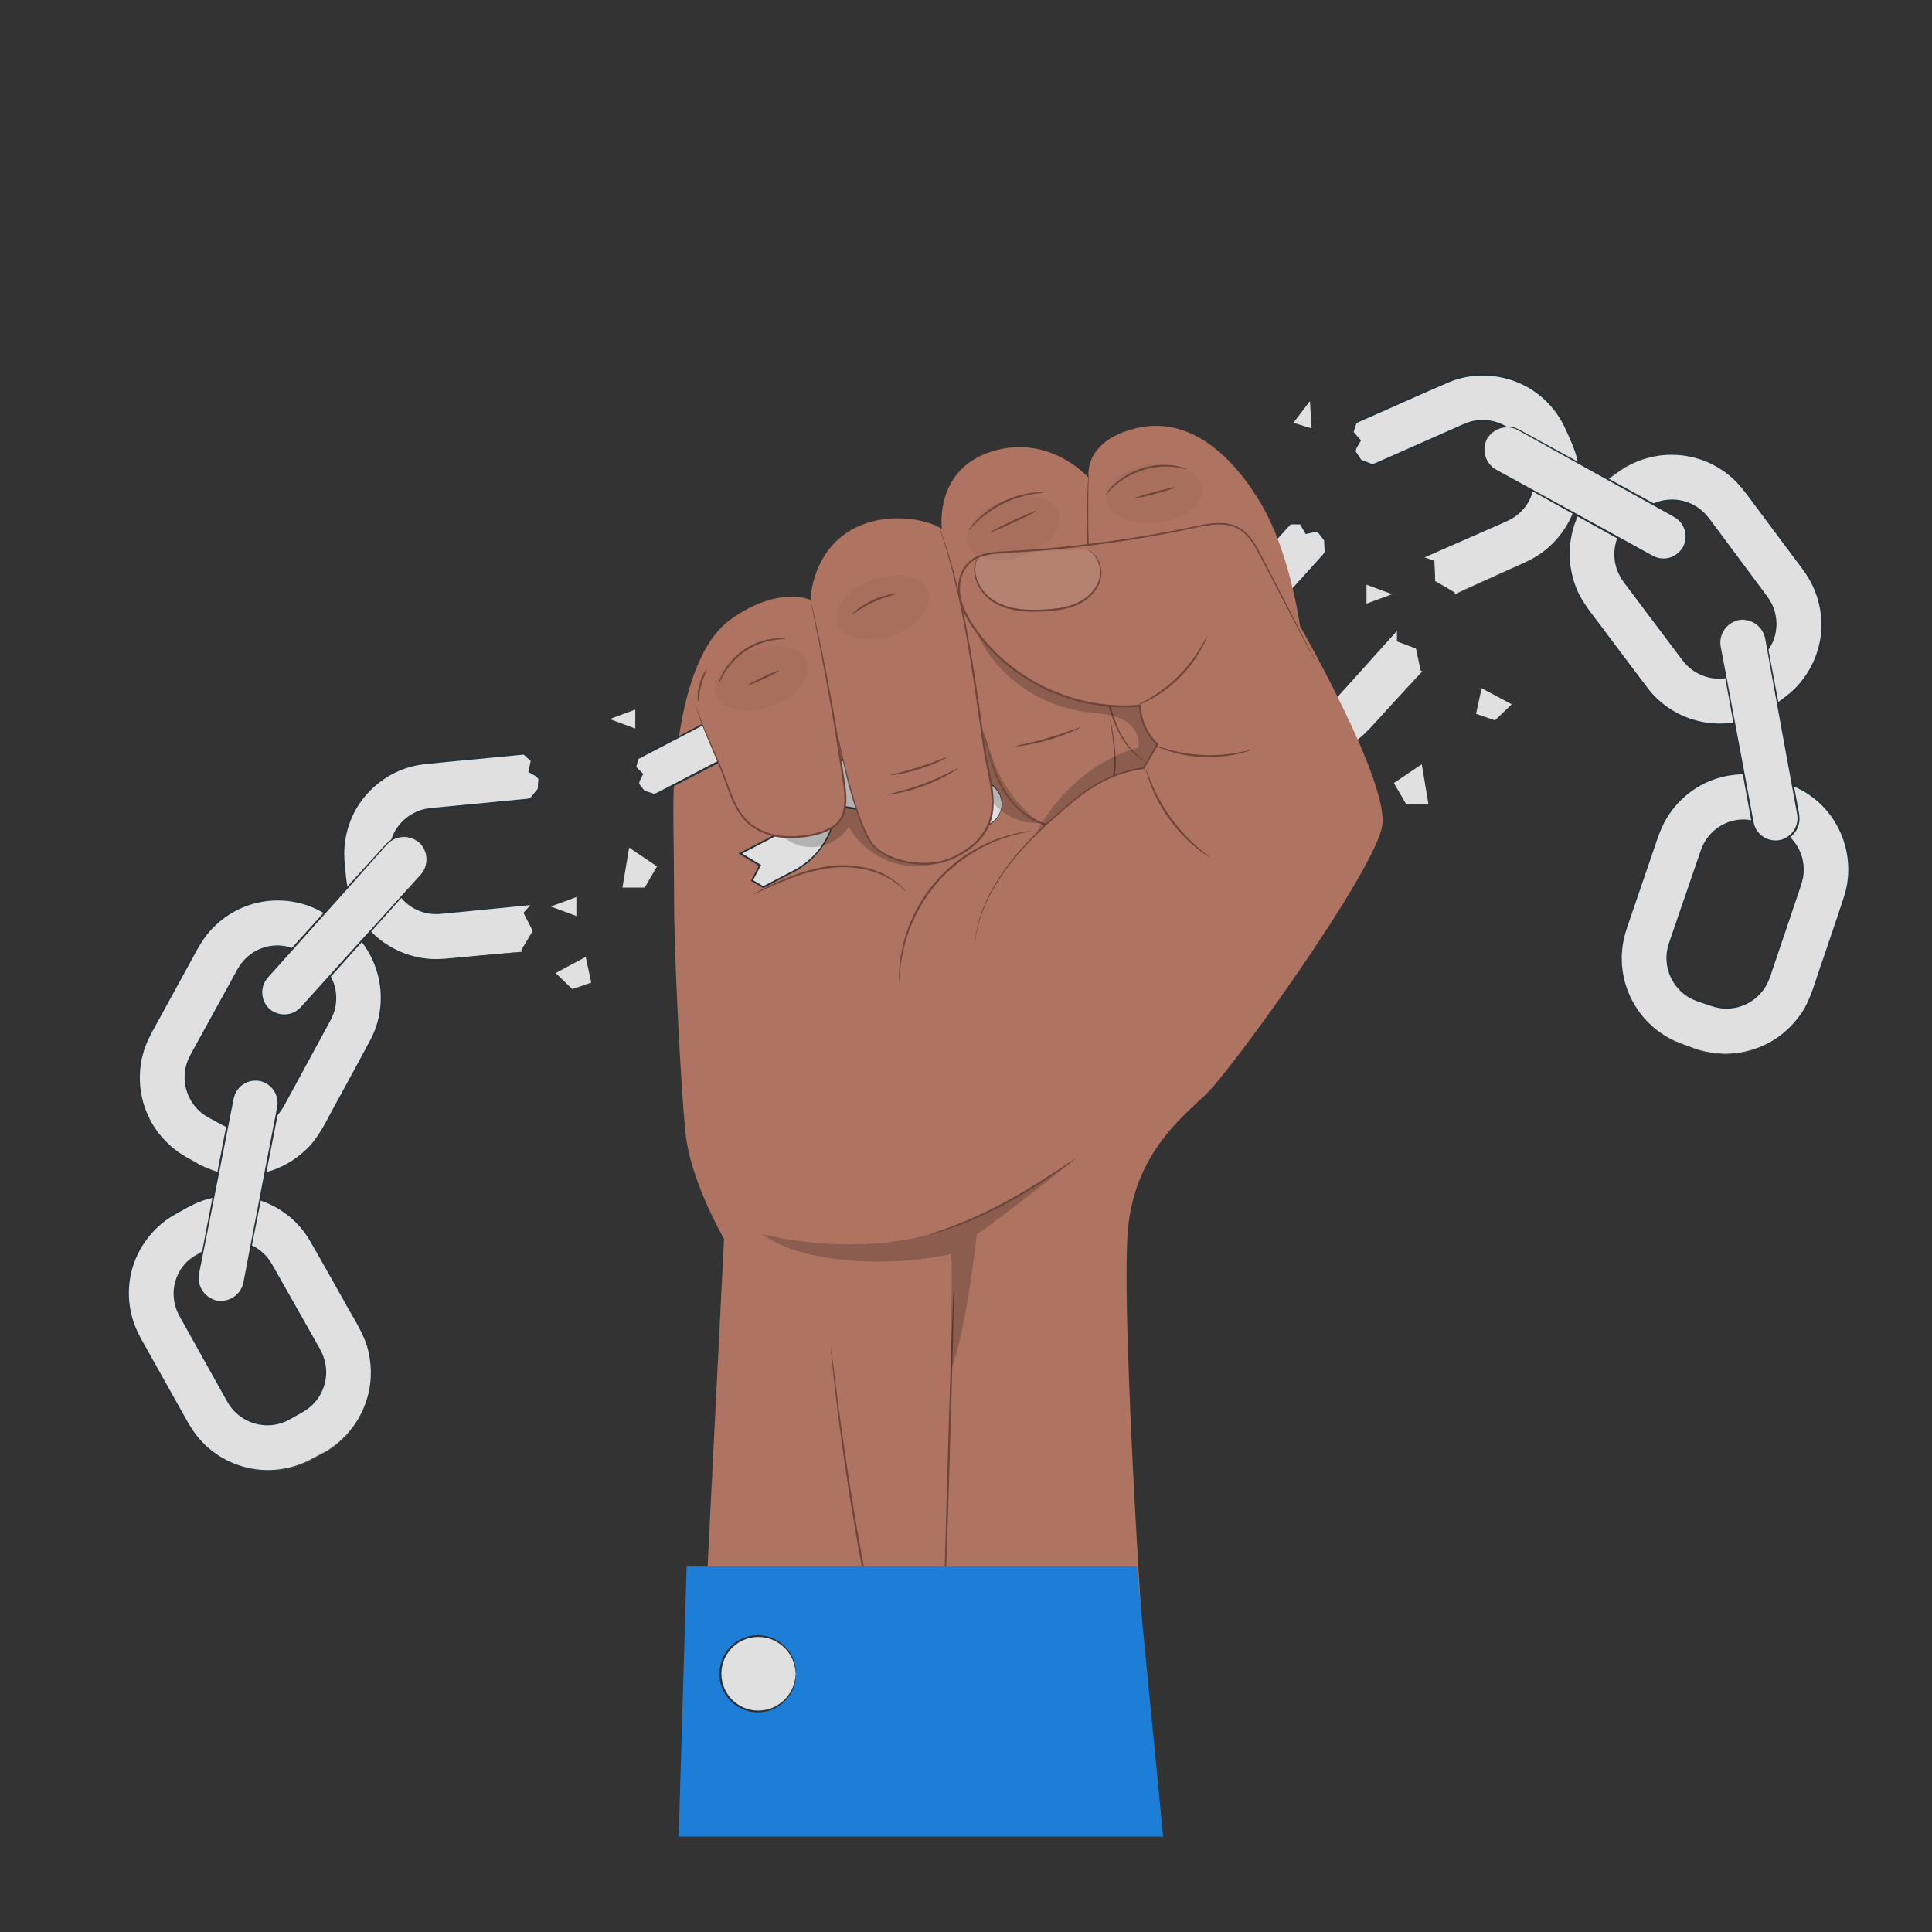 <svg xmlns="http://www.w3.org/2000/svg" viewBox="0 0 500 500"><rect x="0" y="0" width="500" height="500" fill="#333333" stroke="none"/><g id="freepik--Hand--inject-2"><g><g><g><path d="M367.68,173.58l-1.15-5.77-4.9-1.87v-2.94l-15.9,17.57c-4.3,4.75-11.63,5.13-16.35,.86l-2.97-2.69c-4.72-4.27-5.06-11.61-.76-16.35l16.75-18.5h0l.36-.39-.03-.03,.35-.46-.17-3.25-1.72-2.19-.95-.11-2.19,.48-1.44-2.48h-2.71l-17.1,18.9c-8.76,9.67-8.06,24.63,1.56,33.33l2.97,2.69c9.62,8.7,24.56,7.91,33.32-1.76l13.48-14.89-.4-.14Z" style="fill:#e0e0e0;"></path><path d="M367.68,173.58s.03,0,.41,.14h.01v.02c-.31,.38-2.77,3.16-6.99,7.86-1.06,1.18-2.22,2.47-3.48,3.88-1.29,1.39-2.58,2.98-4.18,4.51-3.15,3.07-7.73,5.61-13.19,6.39-5.42,.8-11.76-.39-17.02-4.16-1.29-.96-2.53-2.04-3.73-3.15-1.21-1.1-2.48-2.24-3.57-3.55-2.2-2.61-3.88-5.8-4.8-9.29-.93-3.49-.98-7.28-.22-10.97,.74-3.7,2.5-7.26,4.99-10.27,5.14-5.83,10.56-11.72,16.06-17.83,.57-.63,1.14-1.26,1.69-1.87l.08-.09h.12c.92,0,1.82,0,2.71,0h.15l.08,.13c.49,.84,.97,1.66,1.44,2.48l-.28-.12c.73-.16,1.46-.32,2.19-.48h.08c.32,.03,.64,.07,.95,.1h.11l.07,.1c.58,.74,1.15,1.47,1.72,2.19l.05,.06v.08c.06,1.09,.12,2.17,.18,3.25v.09l-.05,.08-.35,.46-.03-.35,.03,.03,.19,.17-.17,.19c-3.32,3.66-6.57,7.25-9.74,10.75-1.59,1.75-3.15,3.48-4.7,5.18-.77,.85-1.54,1.7-2.3,2.54-.39,.42-.73,.85-1.08,1.27-.3,.46-.64,.9-.87,1.39-2.13,3.86-1.67,8.73,.76,12.03,.62,.82,1.31,1.54,2.08,2.22,.76,.69,1.51,1.37,2.25,2.04,1.44,1.36,3.19,2.27,5.01,2.75,1.83,.45,3.72,.42,5.47,.02,1.74-.43,3.33-1.26,4.64-2.35,1.28-1.11,2.34-2.45,3.46-3.63,1.1-1.21,2.16-2.37,3.18-3.5,4.1-4.5,7.62-8.36,10.45-11.47l.21-.23v.31c0,1.2-.01,2.09-.01,2.94l-.07-.1c2.04,.79,3.59,1.39,4.89,1.89l.04,.02v.04c.38,1.95,.65,3.39,.84,4.35,.08,.47,.15,.82,.19,1.07,.04,.24,.05,.36,.05,.36,0,0-.03-.11-.08-.34-.05-.25-.13-.59-.23-1.05-.2-.97-.5-2.41-.91-4.37l.05,.06c-1.31-.49-2.87-1.07-4.91-1.84l-.07-.03v-.07c0-.84,0-1.74-.01-2.94l.21,.08c-2.81,3.13-6.3,7.01-10.37,11.54-1.02,1.13-2.08,2.3-3.17,3.51-.55,.61-1.1,1.22-1.66,1.84-.56,.62-1.14,1.27-1.82,1.83-1.34,1.13-2.98,2-4.79,2.45-1.81,.43-3.76,.46-5.66,0-1.89-.48-3.72-1.44-5.21-2.83-.74-.67-1.5-1.35-2.25-2.04-.77-.66-1.52-1.44-2.15-2.28-1.24-1.73-2.04-3.83-2.19-6.03-.16-2.19,.28-4.49,1.38-6.49,.24-.52,.6-.97,.91-1.45,.36-.44,.72-.9,1.11-1.31,.76-.84,1.53-1.69,2.3-2.54,1.54-1.71,3.11-3.44,4.69-5.19,3.17-3.5,6.42-7.09,9.73-10.76l.02,.36-.03-.03-.17-.16,.14-.19,.35-.46-.05,.17c-.06-1.08-.12-2.16-.17-3.25l.05,.15c-.57-.73-1.15-1.46-1.72-2.19l.17,.1c-.32-.04-.63-.07-.95-.11h.08c-.73,.16-1.46,.32-2.19,.48l-.18,.04-.1-.16c-.48-.82-.96-1.64-1.44-2.47l.22,.13c-.89,0-1.79,0-2.71,0l.19-.09c-.56,.61-1.12,1.24-1.69,1.87-5.49,6.1-10.94,12.01-16.05,17.8-5,5.88-6.48,13.98-4.7,20.8,.89,3.42,2.53,6.55,4.68,9.12,1.07,1.29,2.3,2.41,3.52,3.52,1.21,1.12,2.42,2.18,3.68,3.13,5.15,3.71,11.37,4.91,16.71,4.14,5.38-.75,9.91-3.22,13.04-6.24,1.58-1.5,2.9-3.09,4.19-4.47,1.28-1.4,2.45-2.69,3.52-3.85,4.26-4.66,6.78-7.39,7.13-7.73h0c-.38-.13-.4-.14-.4-.14Z" style="fill:#263238;"></path></g><g><path d="M187.39,320.61s-8.77-14.92-10.02-27.71-2.92-46.04-2.92-60.11-.42-24.72,0-30.27c.42-5.54,2.09-33.25,14.61-42.2,12.53-8.95,20.71-5.05,20.71-5.05,0,0,.13-12.49,11.02-18.39,8.51-4.61,19.21-2.56,22.96,0,0,0-2.09-15.35,12.94-20.04,15.03-4.69,25.05,6.82,25.05,6.82,0,0-1.67-9.38,12.11-12.79,13.78-3.41,25.05,6.82,32.57,19.61,7.52,12.79,10.02,31.55,10.02,31.55,0,0,22.96,40.07,21.29,51.58-1.67,11.51-38.83,63.09-45.51,69.48-6.68,6.39-19.33,16.19-20.46,37.09-1.65,30.63,7.02,152.24,7.61,150.26l-119.67,3.07,7.68-152.91Z" style="fill:#ae7461;"></path><g><path d="M214.18,197.77l-1.62-3.1c-5.23-10.05-17.71-13.94-27.82-8.67l-19.74,10.28-.6,2.29,1.77,1.77-.89,1.75-.12,.83,1.47,1.94,2.71,.86,.47-.19,.02,.04,.41-.21h0l19.33-10.07c4.96-2.58,11.08-.67,13.65,4.26l1.62,3.1c2.57,4.93,.62,11.04-4.34,13.62l-8.91,4.64,5.08,3.07-2.07,3.93,2.91,1.72,7.82-4.07c10.11-5.26,14.07-17.72,8.84-27.77Z" style="fill:#e0e0e0;"></path><path d="M214.18,197.77s.12,.22,.34,.66c.2,.45,.57,1.08,.86,1.99,.67,1.77,1.4,4.56,1.16,8.16-.09,1.8-.47,3.78-1.23,5.83-.75,2.05-1.88,4.16-3.49,6.13-1.61,1.96-3.72,3.74-6.26,5.09-2.52,1.32-5.17,2.71-7.94,4.17l-.1,.05-.1-.06c-.89-.53-1.9-1.11-2.91-1.71l-.18-.11,.1-.18c.64-1.22,1.34-2.56,2.06-3.93l.08,.3c-1.58-.95-3.32-2-5.08-3.06l-.36-.22,.37-.19c2.79-1.46,5.68-2.97,8.65-4.52,1.48-.73,2.77-1.83,3.75-3.2,.97-1.37,1.59-3.02,1.77-4.72,.17-1.71-.1-3.49-.86-5.08-.36-.8-.82-1.6-1.23-2.41-.43-.81-.82-1.63-1.35-2.34-2.07-2.93-5.94-4.56-9.6-3.89-1.04,.18-2.03,.53-2.97,1-.95,.5-1.9,.99-2.84,1.48-1.89,.98-3.76,1.95-5.6,2.92-3.7,1.92-7.32,3.81-10.84,5.64l.06-.05-.06,.05c-.14,.07-.28,.14-.41,.21l-.22,.12-.12-.22-.02-.04,.32,.12-.47,.19-.09,.04-.09-.03c-.91-.29-1.81-.58-2.71-.86l-.08-.02-.05-.06c-.5-.66-.99-1.3-1.47-1.94l-.06-.08v-.1c.06-.28,.1-.55,.14-.83v-.04l.02-.04c.3-.59,.6-1.17,.89-1.75l.05,.28c-.6-.6-1.19-1.19-1.77-1.77l-.1-.1,.04-.13c.2-.78,.4-1.54,.6-2.29l.03-.1,.09-.05c3.8-1.97,7.45-3.87,10.94-5.68,1.74-.9,3.45-1.79,5.1-2.65,.83-.43,1.65-.85,2.45-1.27,.8-.43,1.6-.83,2.42-1.18,3.25-1.48,6.66-1.95,9.74-1.75,3.09,.19,5.87,1.05,8.16,2.23,2.3,1.17,4.11,2.65,5.51,4.09,.33,.38,.66,.74,.97,1.08,.31,.34,.55,.73,.8,1.07,.53,.67,.9,1.35,1.25,1.96,.7,1.2,1.13,2.18,1.47,2.81,.15,.31,.27,.55,.36,.73,.08,.17,.12,.25,.11,.25,0,0-.05-.08-.15-.24l-.39-.71c-.36-.62-.81-1.59-1.53-2.77-.35-.59-.73-1.26-1.27-1.92-.26-.33-.5-.71-.81-1.05-.31-.34-.63-.69-.97-1.06-1.4-1.41-3.2-2.85-5.48-3.99-2.27-1.14-5.01-1.97-8.05-2.14-3.03-.18-6.38,.3-9.55,1.77-.8,.35-1.59,.75-2.4,1.18-.8,.42-1.62,.85-2.45,1.28-1.65,.87-3.35,1.75-5.09,2.66-3.48,1.82-7.13,3.73-10.93,5.71l.12-.15c-.2,.75-.39,1.51-.6,2.29l-.06-.23c.58,.58,1.17,1.17,1.77,1.76l.13,.12-.08,.16c-.29,.58-.59,1.16-.89,1.75l.02-.08-.12,.83-.05-.18c.49,.64,.98,1.28,1.47,1.94l-.12-.09c.9,.28,1.8,.57,2.71,.86h-.17c.16-.06,.31-.12,.47-.19l.21-.09,.11,.2,.02,.04-.34-.11c.14-.07,.27-.14,.41-.21l-.06,.05,.06-.05c3.52-1.83,7.13-3.72,10.83-5.65,1.85-.96,3.72-1.94,5.6-2.92,.94-.49,1.89-.98,2.84-1.48,.98-.49,2.03-.86,3.13-1.06,3.85-.7,7.92,1.02,10.11,4.1,.57,.76,.97,1.61,1.39,2.4,.41,.82,.85,1.59,1.24,2.43,.8,1.67,1.07,3.55,.9,5.34-.19,1.8-.84,3.53-1.87,4.96-1.02,1.43-2.4,2.6-3.93,3.35-2.98,1.55-5.87,3.05-8.66,4.5v-.41c1.78,1.07,3.51,2.12,5.09,3.08l.18,.11-.1,.19c-.72,1.37-1.43,2.71-2.07,3.92l-.08-.29c1.01,.6,2.01,1.19,2.91,1.72h-.21c2.78-1.45,5.44-2.83,7.96-4.14,2.49-1.31,4.57-3.05,6.17-4.97,1.6-1.92,2.73-4,3.48-6.01,.76-2.01,1.16-3.97,1.26-5.74,.27-3.56-.42-6.33-1.04-8.11-.26-.91-.62-1.55-.79-2.01-.19-.45-.28-.69-.28-.69Z" style="fill:#263238;"></path></g><g><path d="M259.19,208.95c.49-3.27-1.77-6.33-5.06-6.82l-45.61-6.89c-3.29-.5-6.36,1.75-6.85,5.02-.49,3.27,1.77,6.33,5.06,6.82l45.61,6.89c3.29,.5,6.36-1.75,6.85-5.02Z" style="fill:#e0e0e0;"></path><path d="M259.19,208.95s0,.47-.29,1.29c-.3,.8-.95,2.02-2.36,2.94-.7,.46-1.58,.83-2.6,.94-1.03,.15-2.12-.1-3.27-.25-2.32-.34-4.95-.72-7.85-1.15-5.83-.86-12.75-1.89-20.44-3.03-3.85-.58-7.88-1.18-12.07-1.81-1.05-.16-2.1-.32-3.16-.48-1.07-.13-2.21-.47-3.13-1.14-1.89-1.29-2.98-3.71-2.61-6.04,.33-2.34,2.09-4.33,4.27-5.01,1.08-.37,2.27-.36,3.33-.17,1.06,.16,2.12,.32,3.17,.48,4.18,.64,8.22,1.25,12.06,1.84,7.68,1.18,14.6,2.24,20.42,3.14,2.9,.45,5.53,.86,7.84,1.22,1.14,.19,2.26,.28,3.2,.72,.94,.41,1.67,1.02,2.2,1.67,1.08,1.3,1.34,2.65,1.39,3.51,.03,.87-.1,1.32-.1,1.32-.04,0,.06-.46,0-1.31-.08-.84-.37-2.14-1.44-3.38-.53-.61-1.24-1.19-2.15-1.57-.89-.41-1.98-.48-3.14-.66-2.32-.34-4.95-.72-7.85-1.15-5.83-.86-12.75-1.89-20.44-3.03-3.85-.58-7.88-1.18-12.07-1.81-1.05-.16-2.1-.32-3.17-.48-1.05-.19-2.09-.19-3.1,.15-2,.62-3.61,2.45-3.92,4.59-.34,2.14,.66,4.35,2.39,5.54,.86,.62,1.85,.93,2.91,1.06,1.06,.16,2.12,.32,3.16,.48,4.18,.64,8.22,1.25,12.06,1.84,7.68,1.18,14.6,2.24,20.42,3.14,2.9,.45,5.53,.86,7.84,1.22,1.16,.17,2.22,.42,3.2,.29,.98-.09,1.83-.44,2.52-.86,1.39-.87,2.05-2.03,2.37-2.81,.32-.8,.36-1.26,.39-1.25Z" style="fill:#263238;"></path></g><g style="opacity:.2;"><path d="M257.03,196.77c-1.48-4.07-2.29-8.6-5.22-11.8-2.5-2.74-6.2-4.07-9.87-4.62-8.2-1.22-16.88,1.2-23.25,6.5-6.38,5.3-10.35,13.39-10.64,21.68l-7.12,6.26c2.24,2.9,5.94,4.62,9.6,4.45,3.66-.17,7.19-2.21,9.15-5.31,3.91,7.29,12.81,11.52,20.93,9.95,8.12-1.57,14.8-8.82,15.72-17.04,2.88,4.06,7.93,6.47,12.9,6.16-5.55-4.05-9.85-9.78-12.2-16.24Z"></path></g><g><path d="M209.76,155.28c3.47,15.61,6.34,31.36,8.62,47.19,.45,3.12,.84,6.47-.61,9.27-2.44,4.71-13.32,5.85-18.39,4.27-6.8-2.11-8.93-6.29-11.55-13.78-2.35-6.72-5.78-12.99-7.86-19.79" style="fill:#ae7461;"></path><path d="M179.97,182.44s.05,.09,.12,.28c.08,.22,.17,.49,.3,.84,.26,.74,.65,1.82,1.2,3.2,1.07,2.77,2.9,6.66,4.96,11.57,1.05,2.45,1.9,5.25,3.13,8.11,1.22,2.82,2.93,5.84,5.95,7.63,1.47,.9,3.15,1.58,4.91,1.97,1.78,.35,3.65,.43,5.54,.33,1.89-.1,3.81-.39,5.68-.94,1.85-.54,3.74-1.36,5.06-2.8,.18-.16,.31-.37,.44-.57,.12-.21,.28-.38,.37-.62,.22-.43,.38-.9,.52-1.36,.26-.94,.37-1.91,.39-2.88,.03-1.95-.28-3.87-.55-5.76-.55-3.78-1.11-7.43-1.67-10.9-1.12-6.94-2.24-13.17-3.23-18.39-.99-5.22-1.84-9.44-2.44-12.35-.29-1.43-.52-2.55-.68-3.36-.07-.36-.12-.65-.17-.88-.03-.2-.05-.3-.04-.3,0,0,.04,.1,.09,.29,.06,.22,.13,.51,.22,.86,.19,.8,.44,1.91,.77,3.34,.65,2.9,1.56,7.11,2.6,12.32,1.04,5.22,2.19,11.44,3.34,18.38,.57,3.47,1.14,7.12,1.7,10.9,.28,1.89,.59,3.83,.57,5.84-.06,1.98-.41,4.15-1.85,5.77-1.45,1.57-3.4,2.39-5.3,2.95-1.92,.56-3.88,.85-5.8,.95-1.93,.09-3.83,.01-5.67-.35-1.83-.42-3.53-1.12-5.06-2.05-1.53-.93-2.8-2.19-3.77-3.57-.98-1.38-1.71-2.85-2.32-4.29-1.22-2.9-2.05-5.69-3.07-8.14-2.01-4.91-3.79-8.84-4.8-11.64-.52-1.39-.88-2.49-1.11-3.24l-.25-.86c-.05-.19-.08-.29-.07-.3Z" style="fill:#6f4439;"></path></g><path d="M296.71,197.17s-.25-.11-.71-.37c-.46-.24-1.11-.68-1.88-1.31-.77-.63-1.64-1.5-2.51-2.62-.85-1.13-1.71-2.51-2.47-4.12-1.54-3.22-2.68-7.34-3.59-11.93-.95-4.59-1.83-9.67-2.54-15.04-1.42-10.73-1.8-20.55-1.75-27.64,.02-3.55,.13-6.41,.23-8.39,.06-.95,.11-1.71,.15-2.28,.04-.52,.07-.79,.09-.79,.02,0,.02,.28,.02,.8-.01,.57-.03,1.33-.05,2.28-.04,1.98-.1,4.84-.07,8.38,.04,7.07,.48,16.86,1.89,27.57,.7,5.35,1.57,10.42,2.49,15.01,.88,4.59,1.97,8.67,3.45,11.87,.73,1.6,1.55,2.97,2.37,4.1,.84,1.12,1.67,1.99,2.41,2.64,1.49,1.29,2.49,1.77,2.46,1.83Z" style="fill:#6f4439;"></path><path d="M287.29,185.95s.08,.23,.17,.69c.1,.51,.23,1.17,.39,2,.3,1.74,.76,4.28,.87,7.46,.09,3.15-.22,7.09-2.19,10.89-.98,1.87-2.36,3.7-4.24,5.08-1.87,1.39-4.26,2.21-6.71,2.29-2.47,.1-4.85-.5-6.97-1.42-2.11-.95-3.96-2.24-5.48-3.72-3-3.03-4.72-6.52-5.83-9.48-1.11-2.99-1.67-5.5-2.05-7.23-.18-.87-.31-1.54-.38-2-.08-.46-.11-.7-.09-.71,.02,0,.08,.23,.19,.69,.12,.5,.28,1.16,.48,1.98,.43,1.71,1.05,4.2,2.19,7.14,1.15,2.92,2.88,6.34,5.82,9.27,1.49,1.43,3.3,2.68,5.35,3.6,2.06,.89,4.36,1.46,6.74,1.36,2.36-.08,4.64-.86,6.43-2.18,1.81-1.32,3.15-3.08,4.12-4.89,1.94-3.68,2.29-7.53,2.25-10.66-.07-3.15-.46-5.69-.7-7.44-.12-.83-.22-1.51-.29-2.02-.06-.46-.09-.71-.07-.71Z" style="fill:#6f4439;"></path><path d="M267.12,215.06s-.78,.17-2.19,.45c-1.41,.28-3.43,.79-5.84,1.66-4.8,1.7-11.2,5.22-16.38,11.11-5.18,5.89-7.85,12.68-8.93,17.66-.55,2.5-.8,4.57-.9,6-.1,1.43-.12,2.23-.17,2.23-.02,0-.03-.2-.04-.58,0-.38-.03-.94,0-1.66,.04-1.44,.23-3.53,.74-6.07,.99-5.04,3.64-11.95,8.9-17.93,5.25-5.97,11.77-9.48,16.65-11.11,2.45-.83,4.5-1.29,5.92-1.51,.71-.13,1.27-.17,1.65-.22,.38-.04,.58-.05,.58-.03Z" style="fill:#6f4439;"></path><path d="M234.42,230.75c-.09,.11-1.56-1.92-4.99-3.74-3.37-1.84-8.78-3.11-14.64-2.37-5.86,.76-10.87,2.88-14.42,4.42-1.71,.77-3.13,1.4-4.2,1.89-.99,.45-1.55,.68-1.56,.65-.02-.03,.51-.33,1.48-.83,.97-.5,2.37-1.21,4.14-2.04,3.52-1.62,8.54-3.82,14.5-4.6,5.97-.76,11.49,.59,14.88,2.56,1.71,.97,2.95,1.99,3.71,2.77,.4,.37,.65,.72,.84,.93,.18,.22,.27,.34,.26,.35Z" style="fill:#6f4439;"></path><path d="M230.71,440.45s-.04-.08-.08-.23c-.05-.18-.11-.41-.19-.68-.16-.64-.38-1.52-.66-2.63-.57-2.29-1.35-5.61-2.27-9.72-1.84-8.22-4.18-19.63-6.35-32.31-2.16-12.68-3.74-24.22-4.74-32.59-.5-4.18-.87-7.58-1.09-9.92-.1-1.14-.19-2.04-.25-2.7-.02-.28-.04-.51-.05-.7,0-.16,0-.24,0-.24,0,0,.03,.08,.05,.24,.03,.19,.06,.42,.1,.7,.08,.66,.2,1.56,.35,2.69,.3,2.38,.73,5.75,1.25,9.9,1.08,8.35,2.72,19.88,4.88,32.55,2.17,12.67,4.45,24.08,6.2,32.32,.88,4.08,1.6,7.4,2.11,9.75,.24,1.12,.43,2,.57,2.65,.05,.28,.1,.51,.13,.69,.03,.16,.04,.24,.03,.24Z" style="fill:#6f4439;"></path><path d="M244.29,419.4c-.14,0,.3-19.12,1-42.68,.7-23.57,1.38-42.68,1.52-42.67,.14,0-.3,19.11-1,42.69-.7,23.57-1.38,42.67-1.52,42.67Z" style="fill:#6f4439;"></path><g style="opacity:.2;"><path d="M293.05,178.97c-2.79-1.88-8.44-2.24-11.72-3.03-8.29-2.01-16.11-5.9-22.71-11.3l-6.47-2.57c4.39,12.02,16.29,20.58,28.98,22.21,3.09,.4,6.31,.45,9.12,1.77s5.13,4.44,4.29,7.43c-11.22,3.01-21.36,12.15-26.57,22.53,7.07-7.22,17.75-15.13,27.94-17.2,.83-2.21,2.15-3.65,3.62-6.14-1.37-5.32-1.93-10.63-6.48-13.7Z"></path></g><g><g><path d="M252.27,244.08c1.56-17.45,18.96-31.14,24.4-35.92,5.44-4.78,12.05-8.51,19.25-9.34,1.21-2.05,2.41-4.09,3.62-6.14-2.73-2.59-4.39-6.26-4.55-10.02-16.61,1.59-33.8-6.54-43.1-20.39-1.73-2.58-3.24-5.42-3.62-8.51-.38-3.09,.53-6.47,2.94-8.45,2.45-2.02,5.87-2.23,9.05-2.39,16.4-.87,32.74-3.03,48.8-6.46,3.82-.82,8.02-1.66,11.45,.22,2.77,1.52,4.38,4.49,5.84,7.3,4.64,8.95,9.27,17.9,13.91,26.85" style="fill:#ae7461;"></path><path d="M340.24,170.81s-.12-.2-.34-.59c-.22-.41-.53-1-.94-1.76-.83-1.57-2.03-3.86-3.58-6.79-1.55-2.96-3.44-6.57-5.63-10.77-1.1-2.1-2.27-4.35-3.51-6.73-1.24-2.35-2.55-4.97-4.91-6.75-1.17-.87-2.62-1.4-4.13-1.6-1.52-.19-3.11-.08-4.71,.16-1.6,.24-3.21,.62-4.87,.96-1.65,.35-3.35,.69-5.07,1.02-6.89,1.33-14.29,2.51-22.12,3.44-3.92,.47-7.94,.87-12.05,1.2-2.06,.16-4.14,.31-6.24,.43-2.1,.15-4.23,.16-6.31,.55-2.06,.36-4.12,1.23-5.45,2.89-1.34,1.64-1.96,3.82-1.94,5.98,.02,2.17,.7,4.31,1.69,6.29,.49,.99,1.06,1.96,1.68,2.9,.62,.93,1.31,1.83,1.97,2.75,5.06,6.56,11.84,11.47,19.06,14.48,7.23,3.03,14.93,4.17,22.13,3.52l.26-.02v.26c.17,3.81,1.89,7.39,4.48,9.86l.13,.13-.09,.16c-1.23,2.09-2.44,4.13-3.62,6.14l-.06,.1h-.11c-4.9,.59-9.38,2.46-13.19,4.84-3.86,2.34-6.96,5.36-10.03,7.96-6.04,5.33-10.79,10.59-13.95,15.45-3.2,4.83-4.85,9.13-5.59,12.14-.45,1.49-.56,2.68-.7,3.47-.06,.38-.11,.68-.15,.9-.04,.2-.06,.3-.06,.3,0,0,0-.1,.03-.31,.03-.22,.07-.52,.11-.9,.12-.79,.2-1.99,.64-3.49,.7-3.03,2.32-7.37,5.51-12.25,3.14-4.9,7.88-10.21,13.92-15.58,3.06-2.62,6.16-5.65,10.06-8.04,3.84-2.42,8.37-4.33,13.35-4.93l-.17,.11c1.18-2,2.38-4.05,3.61-6.14l.04,.29c-2.69-2.55-4.46-6.23-4.63-10.18l.27,.23c-7.28,.67-15.07-.47-22.37-3.53-7.3-3.04-14.15-7.99-19.28-14.63-.66-.93-1.36-1.83-1.99-2.78-.62-.95-1.2-1.93-1.71-2.95-1.01-2.03-1.71-4.24-1.74-6.52-.02-2.26,.63-4.55,2.06-6.31,1.43-1.79,3.63-2.7,5.76-3.07,2.15-.4,4.28-.41,6.38-.55,2.1-.12,4.18-.26,6.23-.43,4.11-.32,8.13-.72,12.04-1.18,7.82-.92,15.22-2.08,22.1-3.39,1.72-.33,3.41-.66,5.06-1.01,1.65-.33,3.28-.71,4.9-.95,1.62-.24,3.24-.35,4.82-.15,1.57,.2,3.08,.76,4.3,1.68,2.45,1.86,3.75,4.54,4.99,6.89,1.23,2.39,2.39,4.64,3.47,6.74,2.16,4.21,4.02,7.84,5.55,10.81,1.51,2.96,2.68,5.26,3.49,6.84l.9,1.78c.2,.4,.29,.62,.29,.62Z" style="fill:#6f4439;"></path></g><path d="M312.43,164.53s-.09,.36-.34,.97c-.24,.61-.66,1.47-1.23,2.51-1.13,2.07-3,4.79-5.56,7.34-2.57,2.55-5.29,4.41-7.36,5.54-1.04,.57-1.9,.98-2.51,1.22-.61,.25-.95,.37-.97,.34-.04-.08,1.29-.68,3.3-1.88,2.01-1.19,4.65-3.07,7.18-5.59,2.52-2.52,4.41-5.16,5.61-7.16,1.21-2,1.8-3.33,1.89-3.29Z" style="fill:#6f4439;"></path><path d="M323.52,194.14s-.32,.16-.94,.37c-.61,.21-1.52,.46-2.65,.7-2.27,.5-5.48,.88-9.03,.69-3.55-.2-6.7-.93-8.9-1.68-1.1-.37-1.98-.71-2.56-.99-.59-.27-.91-.44-.89-.47,.03-.08,1.36,.47,3.56,1.11,2.2,.65,5.32,1.31,8.82,1.51,3.5,.19,6.67-.13,8.93-.53,2.26-.4,3.64-.8,3.66-.71Z" style="fill:#6f4439;"></path><path d="M313.07,221.85s-.37-.17-.97-.57c-.61-.39-1.46-1.01-2.47-1.83-2.02-1.63-4.62-4.17-6.96-7.39-2.34-3.23-3.94-6.48-4.86-8.91-.46-1.22-.79-2.22-.97-2.92-.19-.7-.28-1.09-.24-1.1,.09-.03,.55,1.51,1.56,3.89,1,2.37,2.63,5.56,4.94,8.75,2.31,3.18,4.83,5.72,6.78,7.41,1.95,1.69,3.26,2.61,3.21,2.68Z" style="fill:#6f4439;"></path><g style="opacity:.1;"><path d="M281.38,142.26c-10.91,.35-23.72,.39-27.82,1.87l-.97,1.14c-1.26,4.06,1.38,8.55,5.08,10.64,3.7,2.09,8.17,2.28,12.41,2.07,2.99-.15,6.03-.5,8.75-1.75s5.11-3.52,5.85-6.42-.56-6.37-3.3-7.56Z" style="fill:#fff;"></path></g><path d="M253.56,144.14s-.06,.11-.21,.31l-.7,.89,.02-.03c-.23,.82-.42,2.1-.08,3.66,.34,1.54,1.21,3.34,2.75,4.89,1.52,1.57,3.75,2.74,6.31,3.34,2.57,.62,5.43,.69,8.37,.54,3.68-.17,7.25-.72,9.97-2.38,2.73-1.61,4.45-4.2,4.67-6.57,.23-2.39-.76-4.27-1.65-5.23-.92-.99-1.68-1.23-1.64-1.28,0-.02,.18,.05,.51,.2,.31,.18,.79,.44,1.27,.94,.97,.95,2.06,2.88,1.87,5.4-.18,2.52-1.97,5.26-4.79,6.95-2.82,1.75-6.49,2.32-10.19,2.49-2.97,.15-5.88,.08-8.52-.58-2.63-.63-4.95-1.87-6.5-3.53-1.57-1.63-2.44-3.51-2.75-5.12-.31-1.63-.07-2.95,.22-3.77v-.02h.02c.31-.35,.56-.62,.76-.84,.17-.18,.26-.26,.27-.25Z" style="fill:#6f4439;"></path></g><g><path d="M216.49,189.04c1.32,5.92,5.48,26.1,9.95,30.24,4.47,4.14,13.41,5.4,19.09,3.18,4.51-1.76,8.67-4.88,10.45-9.38,2.28-5.76-.22-12.78-1.1-18.72-2.89-19.46-5.11-39.1-11.65-57.65" style="fill:#ae7461;"></path><path d="M243.23,136.71s.06,.11,.14,.35l.37,1.03c.33,.91,.8,2.25,1.34,4,1.11,3.49,2.54,8.6,3.93,15,1.4,6.4,2.71,14.09,3.98,22.65,.63,4.28,1.28,8.77,1.96,13.43,.57,4.65,2.15,9.34,2.21,14.42,.02,2.52-.49,5.08-1.73,7.24-1.22,2.17-2.99,3.92-4.94,5.29-1.97,1.35-4.07,2.4-6.29,3.04-2.23,.6-4.49,.73-6.67,.57-2.18-.16-4.29-.59-6.23-1.32-1.93-.74-3.75-1.71-5.15-3.1-1.36-1.47-2.14-3.2-2.85-4.84-.71-1.65-1.26-3.28-1.78-4.83-1.98-6.25-3.11-11.44-3.91-15-.37-1.77-.66-3.15-.87-4.12-.09-.45-.16-.81-.21-1.08-.04-.24-.06-.37-.05-.37,0,0,.04,.12,.11,.36,.07,.27,.15,.62,.26,1.06,.23,.97,.55,2.34,.97,4.1,.86,3.55,2.05,8.72,4.06,14.93,.53,1.54,1.09,3.16,1.8,4.79,.7,1.62,1.51,3.33,2.78,4.69,1.34,1.32,3.12,2.27,5,2.98,1.9,.71,3.97,1.12,6.1,1.27,2.13,.15,4.35,.01,6.5-.57,2.13-.61,4.22-1.66,6.13-2.98,1.9-1.33,3.61-3.04,4.78-5.13,1.2-2.08,1.68-4.52,1.66-6.98-.05-4.96-1.62-9.66-2.2-14.35-.67-4.66-1.32-9.15-1.93-13.43-1.24-8.56-2.51-16.24-3.86-22.64-1.34-6.4-2.71-11.51-3.76-15.02-.51-1.76-.96-3.1-1.25-4.02-.14-.44-.24-.79-.33-1.05-.07-.24-.1-.36-.09-.36Z" style="fill:#6f4439;"></path></g></g><g style="opacity:.2;"><path d="M243.22,318.65c-13.54,4.6-32.11,4.2-45.98,.73,11.17,8.34,35.5,8.34,48.94,5.14,.47,9.37-.44,20.41,.03,29.78,3.24-9.2,5.24-23.14,6.57-34.84,6.71-4.52,26.12-20.02,26.12-20.02-11.75,7.86-22.14,14.61-35.68,19.21Z"></path></g><path d="M278.06,300.05s-.45,.4-1.31,1.04c-.86,.65-2.13,1.55-3.72,2.65-3.17,2.18-7.65,5.08-12.83,7.88-5.19,2.79-10.11,4.88-13.76,6.14-1.82,.63-3.31,1.1-4.36,1.37-1.04,.28-1.62,.42-1.63,.38,0-.03,.55-.24,1.57-.58,1.02-.33,2.49-.85,4.29-1.52,3.6-1.34,8.47-3.47,13.64-6.25,5.16-2.78,9.65-5.62,12.88-7.73,1.55-1.02,2.83-1.86,3.81-2.51,.9-.59,1.41-.91,1.43-.88Z" style="fill:#6f4439;"></path><path d="M182.9,173.22c.14,.08-.79,1.78-1.4,4.07-.63,2.28-.68,4.22-.84,4.22-.13,.01-.31-1.99,.34-4.35,.63-2.37,1.8-4.01,1.9-3.93Z" style="fill:#6f4439;"></path><path d="M208.79,171.42c1.4,3.99-2.72,9.08-9.22,11.37-6.5,2.28-12.9,.9-14.3-3.09-1.4-3.99,2.72-9.08,9.22-11.37,6.5-2.28,12.9-.9,14.3,3.09Z" style="fill:#6f4439; opacity:.1;"></path><path d="M240.29,153.05c1.4,3.99-2.72,9.08-9.22,11.37-6.5,2.28-12.9,.9-14.3-3.09-1.4-3.99,2.72-9.08,9.22-11.37,6.5-2.28,12.9-.9,14.3,3.09Z" style="fill:#6f4439; opacity:.1;"></path><path d="M273.96,132.58c1.4,3.99-2.72,9.08-9.22,11.37-6.5,2.28-12.9,.9-14.3-3.09-1.4-3.99,2.72-9.08,9.22-11.37,6.5-2.28,12.9-.9,14.3,3.09Z" style="fill:#6f4439; opacity:.1;"></path><path d="M311.13,126.28c.49,4.2-4.66,8.26-11.5,9.06s-12.78-1.96-13.27-6.17c-.49-4.2,4.66-8.26,11.5-9.06,6.84-.8,12.78,1.96,13.27,6.17Z" style="fill:#6f4439; opacity:.1;"></path><path d="M203.36,165.3c0,.09-1.28,.02-3.3,.37-2,.33-4.75,1.19-7.31,2.96-2.56,1.77-4.34,4.03-5.36,5.78-1.04,1.76-1.43,2.98-1.52,2.95-.03-.01,.03-.33,.21-.88,.18-.55,.49-1.34,.98-2.26,.96-1.84,2.75-4.21,5.39-6.03,2.64-1.82,5.49-2.65,7.55-2.89,1.03-.13,1.88-.15,2.46-.12,.58,.03,.9,.08,.9,.11Z" style="fill:#6f4439;"></path><path d="M201.68,173.53c.06,.13-1.72,1.09-3.98,2.15-2.26,1.06-4.14,1.81-4.2,1.68-.06-.13,1.72-1.09,3.98-2.15,2.26-1.06,4.14-1.81,4.2-1.68Z" style="fill:#6f4439;"></path><path d="M245.33,195.85c.03,.06-.74,.5-2.03,1.11-1.29,.6-3.12,1.35-5.19,2.01-2.07,.66-3.99,1.12-5.39,1.38-1.4,.26-2.28,.35-2.29,.28-.01-.07,.84-.29,2.21-.64,1.37-.35,3.26-.86,5.32-1.52,2.05-.66,3.89-1.34,5.21-1.86,1.32-.51,2.14-.83,2.17-.77Z" style="fill:#6f4439;"></path><path d="M248.16,198.69c.03,.05-.88,.71-2.45,1.61-1.57,.9-3.83,2.02-6.42,3-2.6,.97-5.03,1.61-6.81,1.96-1.78,.36-2.9,.46-2.91,.4-.01-.08,1.08-.31,2.83-.76,1.75-.44,4.14-1.13,6.71-2.09,2.57-.97,4.82-2.02,6.43-2.83,1.61-.81,2.58-1.36,2.63-1.29Z" style="fill:#6f4439;"></path><path d="M231.84,153.72c.03,.16-2.76,.65-5.88,2.12-3.14,1.44-5.31,3.26-5.41,3.13-.04-.05,.45-.57,1.35-1.28,.9-.71,2.24-1.58,3.84-2.33,1.6-.74,3.13-1.2,4.25-1.43,1.13-.24,1.84-.27,1.85-.21Z" style="fill:#6f4439;"></path><path d="M279.64,188.24c.03,.06-.85,.52-2.32,1.15-1.47,.62-3.54,1.39-5.88,2.07-2.34,.68-4.5,1.14-6.08,1.4-1.58,.26-2.56,.34-2.57,.27-.01-.08,.95-.28,2.5-.63,1.55-.35,3.68-.86,6.01-1.54,2.32-.68,4.4-1.38,5.89-1.92,1.5-.53,2.42-.87,2.45-.8Z" style="fill:#6f4439;"></path><path d="M268.1,132.25c.06,.13-2.52,1.46-5.77,2.96-3.25,1.5-5.93,2.62-5.99,2.49-.06-.13,2.52-1.46,5.77-2.96,3.25-1.5,5.93-2.62,5.99-2.49Z" style="fill:#6f4439;"></path><path d="M270.08,127.46c0,.09-1.26,.14-3.25,.5-1.99,.35-4.7,1.11-7.45,2.5-2.75,1.4-4.97,3.13-6.43,4.52-1.47,1.39-2.25,2.38-2.33,2.32-.03-.02,.14-.29,.48-.75,.33-.47,.87-1.1,1.58-1.84,1.42-1.48,3.65-3.3,6.46-4.72,2.81-1.41,5.6-2.13,7.63-2.4,1.02-.14,1.85-.19,2.42-.18,.57,0,.89,.02,.89,.05Z" style="fill:#6f4439;"></path><path d="M307.18,121.42c-.03,.1-1.29-.34-3.39-.56-1.05-.12-2.31-.14-3.7-.04-1.39,.13-2.9,.4-4.44,.88-1.53,.5-2.92,1.15-4.13,1.84-1.19,.72-2.22,1.46-3,2.16-1.59,1.4-2.36,2.48-2.45,2.41-.03-.02,.15-.3,.5-.79,.17-.25,.39-.54,.69-.85,.29-.31,.6-.69,1.01-1.05,.77-.75,1.79-1.54,3-2.3,1.23-.73,2.65-1.41,4.22-1.92,1.58-.49,3.13-.75,4.56-.86,1.43-.08,2.72-.02,3.78,.15,.54,.05,1.01,.19,1.43,.28,.42,.08,.77,.2,1.05,.3,.57,.19,.88,.32,.86,.35Z" style="fill:#6f4439;"></path><path d="M304.12,126.14c.04,.14-2.26,.88-5.14,1.65-2.87,.77-5.23,1.29-5.27,1.15-.04-.14,2.26-.88,5.14-1.65,2.87-.77,5.23-1.29,5.27-1.15Z" style="fill:#6f4439;"></path></g><g><polygon points="175.65 475.32 177.7 405.42 294.21 405.42 301.02 475.32 175.65 475.32" style="fill:#1C7ED6;"></polygon><g><circle cx="196.2" cy="433.16" r="9.76" transform="translate(-248.83 265.6) rotate(-45)" style="fill:#e0e0e0;"></circle><path d="M205.96,433.16c-.07,0-.02-.87-.4-2.36-.38-1.46-1.37-3.6-3.56-5.25-1.09-.81-2.46-1.49-4.03-1.76-1.57-.26-3.33-.21-5.01,.43-.84,.3-1.66,.74-2.41,1.3-.76,.55-1.44,1.23-2.01,2.02-1.17,1.56-1.83,3.56-1.85,5.62,.02,2.06,.68,4.06,1.85,5.62,.57,.79,1.25,1.47,2.01,2.02,.75,.56,1.56,1.01,2.41,1.3,1.68,.64,3.44,.7,5.01,.43,1.58-.27,2.94-.96,4.03-1.76,2.2-1.65,3.18-3.79,3.56-5.25,.39-1.49,.34-2.36,.4-2.36,0,0,.13,.87-.21,2.41-.33,1.5-1.28,3.74-3.54,5.5-1.12,.86-2.53,1.59-4.18,1.9-1.63,.29-3.48,.25-5.25-.41-.89-.3-1.75-.77-2.54-1.35-.8-.58-1.52-1.29-2.12-2.12-1.24-1.64-1.94-3.75-1.95-5.92,.02-2.17,.72-4.28,1.96-5.92,.6-.83,1.32-1.55,2.12-2.12,.79-.59,1.65-1.05,2.54-1.35,1.77-.66,3.62-.7,5.25-.41,1.64,.3,3.06,1.04,4.18,1.9,2.25,1.76,3.21,3.99,3.54,5.5,.33,1.54,.21,2.41,.21,2.41Z" style="fill:#263238;"></path></g></g></g></g><g id="freepik--Chains--inject-2"><g><polygon points="353.65 156.22 353.65 151.32 360.28 153.77 353.65 156.22" style="fill:#e0e0e0;"></polygon><polygon points="339.42 110.86 334.73 109.42 339.02 103.8 339.42 110.86" style="fill:#e0e0e0;"></polygon><polygon points="360.74 202.64 363.91 208.12 369.68 208.12 367.95 197.78 360.74 202.64" style="fill:#e0e0e0;"></polygon><polygon points="383.44 178.11 382 184.74 386.9 186.43 391.23 182.27 383.44 178.11" style="fill:#e0e0e0;"></polygon></g><g><g><g><path d="M415.43,124.57l3.21-2.4c10.39-7.77,25.19-5.59,33.01,4.86l15.27,20.41c7.82,10.45,5.73,25.27-4.66,33.04l-3.21,2.4c-10.39,7.77-25.19,5.59-33.01-4.86l-15.27-20.41c-7.82-10.45-5.73-25.27,4.66-33.04Zm39.61,46.25c5.09-3.81,6.12-11.09,2.28-16.21l-15.27-20.41c-3.84-5.13-11.1-6.19-16.2-2.38l-3.21,2.4c-5.09,3.81-6.12,11.09-2.28,16.21l15.27,20.41c3.84,5.13,11.1,6.19,16.2,2.38l3.21-2.4Z" style="fill:#e0e0e0;"></path><g><path d="M415.43,124.57l3.21-2.4c10.39-7.77,25.19-5.59,33.01,4.86l15.27,20.41c7.82,10.45,5.73,25.27-4.66,33.04l-3.21,2.4c-10.39,7.77-25.19,5.59-33.01-4.86l-15.27-20.41c-7.82-10.45-5.73-25.27,4.66-33.04Zm39.61,46.25c5.09-3.81,6.12-11.09,2.28-16.21l-15.27-20.41c-3.84-5.13-11.1-6.19-16.2-2.38l-3.21,2.4c-5.09,3.81-6.12,11.09-2.28,16.21l15.27,20.41c3.84,5.13,11.1,6.19,16.2,2.38l3.21-2.4Z" style="fill:none;"></path><path d="M455.04,170.82s-.08,.08-.26,.22l-.78,.62c-.71,.52-1.68,1.37-3.09,2.29-1.43,.86-3.42,1.64-5.83,1.68-2.38,.08-5.19-.69-7.56-2.59-1.2-.93-2.16-2.23-3.12-3.52-.98-1.3-2-2.65-3.05-4.05-2.11-2.8-4.35-5.79-6.72-8.94-1.18-1.58-2.39-3.19-3.63-4.84-1.27-1.59-2.48-3.49-2.92-5.64-.49-2.14-.36-4.44,.39-6.58,.38-1.07,.93-2.08,1.59-3.01,.68-.93,1.51-1.74,2.43-2.46,.91-.68,1.81-1.36,2.71-2.03,.44-.34,.92-.66,1.39-.97,.5-.27,.98-.58,1.51-.78,2.08-.9,4.39-1.14,6.54-.79,1.08,.17,2.12,.52,3.1,.95,.96,.48,1.88,1.03,2.67,1.73,.4,.34,.77,.72,1.13,1.09,.33,.4,.68,.8,.97,1.2,.6,.81,1.2,1.61,1.79,2.4,4.7,6.31,8.93,12,12.49,16.79,.91,1.16,1.72,2.4,2.18,3.68,.49,1.27,.72,2.55,.78,3.74,.04,1.2-.11,2.31-.34,3.31-.28,.98-.59,1.87-1.01,2.6-.79,1.49-1.7,2.45-2.34,3.05-.32,.3-.6,.49-.78,.63-.18,.14-.27,.2-.28,.2-.1-.08,1.66-1.02,3.21-3.97,.4-.73,.69-1.6,.95-2.57,.2-.98,.34-2.07,.29-3.24-.12-2.34-1.04-4.94-2.97-7.21-3.59-4.77-7.85-10.43-12.58-16.72-.59-.79-1.19-1.58-1.8-2.39-.3-.41-.62-.78-.94-1.17-.35-.36-.69-.72-1.08-1.04-.76-.66-1.64-1.19-2.56-1.65-.94-.41-1.93-.75-2.97-.91-2.07-.33-4.27-.11-6.26,.76-.51,.19-.97,.48-1.45,.74-.45,.31-.91,.6-1.35,.95-.9,.67-1.8,1.35-2.71,2.03-.87,.69-1.67,1.46-2.32,2.35-.63,.9-1.16,1.86-1.52,2.88-.72,2.04-.84,4.25-.38,6.3,.24,1.02,.58,2.01,1.09,2.91,.47,.91,1.12,1.72,1.73,2.55,1.23,1.65,2.44,3.27,3.62,4.85,2.35,3.16,4.59,6.16,6.68,8.97,1.04,1.4,2.05,2.76,3.02,4.07,.97,1.32,1.88,2.56,3.03,3.47,2.28,1.85,5,2.63,7.32,2.58,2.35,0,4.31-.74,5.73-1.56,1.4-.88,2.4-1.72,3.13-2.2l.81-.58c.19-.13,.28-.19,.29-.18Z" style="fill:#263238;"></path><path d="M415.43,124.57s-.13,.13-.39,.36c-.28,.24-.68,.58-1.19,1.02-.52,.45-1.08,1.1-1.79,1.81-.33,.38-.65,.82-1.01,1.27-.18,.23-.37,.46-.55,.71-.17,.26-.34,.53-.51,.8-1.42,2.18-2.79,5.13-3.42,8.79-.67,3.63-.44,7.99,1.18,12.35,1.58,4.42,5.17,8.24,8.37,12.71,3.32,4.39,6.82,9.14,10.58,14.04,3.78,4.82,9.84,8.25,16.51,8.75,3.32,.27,6.77-.17,9.98-1.41,.79-.34,1.62-.61,2.36-1.05,.77-.4,1.54-.8,2.25-1.32l1.09-.73,1.07-.8c.71-.53,1.42-1.07,2.14-1.6,5.69-4.25,9.03-11.03,9.27-17.7,.12-3.33-.47-6.63-1.66-9.6-1.15-3.01-3.07-5.54-4.95-8.01-3.7-4.97-7.23-9.68-10.52-14.1-1.66-2.2-3.16-4.41-4.95-6.2-.87-.93-1.86-1.68-2.8-2.45-1.02-.67-1.99-1.36-3.04-1.86-1.01-.58-2.09-.95-3.11-1.36-1.06-.31-2.08-.67-3.12-.83-2.05-.45-4.04-.5-5.89-.44-3.7,.22-6.79,1.25-9.12,2.4-.57,.31-1.13,.58-1.63,.87-.48,.32-.93,.62-1.35,.89-.85,.54-1.51,1.09-2.08,1.48-.55,.39-.97,.7-1.27,.92-.29,.2-.44,.3-.44,.3,0,0,.13-.12,.41-.34,.3-.23,.71-.55,1.24-.96,.56-.41,1.2-.96,2.05-1.52,.42-.29,.87-.59,1.35-.92,.5-.3,1.05-.58,1.63-.9,2.34-1.19,5.45-2.26,9.19-2.51,1.87-.08,3.89-.04,5.97,.41,1.05,.16,2.09,.51,3.17,.82,1.04,.42,2.14,.78,3.17,1.37,1.07,.5,2.06,1.2,3.1,1.87,.97,.77,1.98,1.54,2.86,2.48,1.84,1.83,3.34,4.04,5.01,6.23,3.31,4.41,6.84,9.12,10.56,14.07,.92,1.25,1.9,2.46,2.77,3.82,.47,.65,.85,1.36,1.23,2.08,.41,.7,.72,1.46,1.02,2.22,1.22,3.04,1.83,6.4,1.71,9.81-.23,6.81-3.64,13.75-9.47,18.09-.72,.54-1.43,1.07-2.14,1.6l-1.07,.8-1.11,.75c-.72,.53-1.51,.94-2.3,1.35-.76,.45-1.61,.73-2.42,1.08-3.29,1.27-6.81,1.71-10.21,1.43-6.82-.52-13-4.03-16.85-8.96-3.77-4.93-7.25-9.67-10.55-14.08-1.65-2.21-3.24-4.34-4.76-6.39-1.51-2.07-2.82-4.21-3.6-6.44-1.63-4.44-1.83-8.86-1.12-12.53,.67-3.69,2.08-6.67,3.54-8.85,.18-.27,.36-.54,.53-.8,.18-.25,.38-.48,.56-.71,.37-.45,.7-.88,1.04-1.26,.72-.71,1.3-1.34,1.83-1.79,.53-.42,.93-.75,1.23-.99,.28-.22,.43-.32,.43-.32Z" style="fill:#263238;"></path></g></g><g><path d="M415.43,124.57l3.21-2.4c10.39-7.77,25.19-5.59,33.01,4.86l15.27,20.41c7.82,10.45,5.73,25.27-4.66,33.04l-3.21,2.4c-10.39,7.77-25.19,5.59-33.01-4.86l-15.27-20.41c-7.82-10.45-5.73-25.27,4.66-33.04Zm39.61,46.25c5.09-3.81,6.12-11.09,2.28-16.21l-15.27-20.41c-3.84-5.13-11.1-6.19-16.2-2.38l-3.21,2.4c-5.09,3.81-6.12,11.09-2.28,16.21l15.27,20.41c3.84,5.13,11.1,6.19,16.2,2.38l3.21-2.4Z" style="fill:#e0e0e0;"></path><g><path d="M415.43,124.57l3.21-2.4c10.39-7.77,25.19-5.59,33.01,4.86l15.27,20.41c7.82,10.45,5.73,25.27-4.66,33.04l-3.21,2.4c-10.39,7.77-25.19,5.59-33.01-4.86l-15.27-20.41c-7.82-10.45-5.73-25.27,4.66-33.04Zm39.61,46.25c5.09-3.81,6.12-11.09,2.28-16.21l-15.27-20.41c-3.84-5.13-11.1-6.19-16.2-2.38l-3.21,2.4c-5.09,3.81-6.12,11.09-2.28,16.21l15.27,20.41c3.84,5.13,11.1,6.19,16.2,2.38l3.21-2.4Z" style="fill:none;"></path><path d="M455.04,170.82s-.08,.08-.26,.22l-.78,.62c-.71,.52-1.68,1.37-3.09,2.29-1.43,.86-3.42,1.64-5.83,1.68-2.38,.08-5.19-.69-7.56-2.59-1.2-.93-2.16-2.23-3.12-3.52-.98-1.3-2-2.65-3.05-4.05-2.11-2.8-4.35-5.79-6.72-8.94-1.18-1.58-2.39-3.19-3.63-4.84-1.27-1.59-2.48-3.49-2.92-5.64-.49-2.14-.36-4.44,.39-6.58,.38-1.07,.93-2.08,1.59-3.01,.68-.93,1.51-1.74,2.43-2.46,.91-.68,1.81-1.36,2.71-2.03,.44-.34,.92-.66,1.39-.97,.5-.27,.98-.58,1.51-.78,2.08-.9,4.39-1.14,6.54-.79,1.08,.17,2.12,.52,3.1,.95,.96,.48,1.88,1.03,2.67,1.73,.4,.34,.77,.72,1.13,1.09,.33,.4,.68,.8,.97,1.2,.6,.81,1.2,1.61,1.79,2.4,4.7,6.31,8.93,12,12.49,16.79,.91,1.16,1.72,2.4,2.18,3.68,.49,1.27,.72,2.55,.78,3.74,.04,1.2-.11,2.31-.34,3.31-.28,.98-.59,1.87-1.01,2.6-.79,1.49-1.7,2.45-2.34,3.05-.32,.3-.6,.49-.78,.63-.18,.14-.27,.2-.28,.2-.1-.08,1.66-1.02,3.21-3.97,.4-.73,.69-1.6,.95-2.57,.2-.98,.34-2.07,.29-3.24-.12-2.34-1.04-4.94-2.97-7.21-3.59-4.77-7.85-10.43-12.58-16.72-.59-.79-1.19-1.58-1.8-2.39-.3-.41-.62-.78-.94-1.17-.35-.36-.69-.72-1.08-1.04-.76-.66-1.64-1.19-2.56-1.65-.94-.41-1.93-.75-2.97-.91-2.07-.33-4.27-.11-6.26,.76-.51,.19-.97,.48-1.45,.74-.45,.31-.91,.6-1.35,.95-.9,.67-1.8,1.35-2.71,2.03-.87,.69-1.67,1.46-2.32,2.35-.63,.9-1.16,1.86-1.52,2.88-.72,2.04-.84,4.25-.38,6.3,.24,1.02,.58,2.01,1.09,2.91,.47,.91,1.12,1.72,1.73,2.55,1.23,1.65,2.44,3.27,3.62,4.85,2.35,3.16,4.59,6.16,6.68,8.97,1.04,1.4,2.05,2.76,3.02,4.07,.97,1.32,1.88,2.56,3.03,3.47,2.28,1.85,5,2.63,7.32,2.58,2.35,0,4.31-.74,5.73-1.56,1.4-.88,2.4-1.72,3.13-2.2l.81-.58c.19-.13,.28-.19,.29-.18Z" style="fill:#263238;"></path><path d="M415.43,124.57s-.13,.13-.39,.36c-.28,.24-.68,.58-1.19,1.02-.52,.45-1.08,1.1-1.79,1.81-.33,.38-.65,.82-1.01,1.27-.18,.23-.37,.46-.55,.71-.17,.26-.34,.53-.51,.8-1.42,2.18-2.79,5.13-3.42,8.79-.67,3.63-.44,7.99,1.18,12.35,1.58,4.42,5.17,8.24,8.37,12.71,3.32,4.39,6.82,9.14,10.58,14.04,3.78,4.82,9.84,8.25,16.51,8.75,3.32,.27,6.77-.17,9.98-1.41,.79-.34,1.62-.61,2.36-1.05,.77-.4,1.54-.8,2.25-1.32l1.09-.73,1.07-.8c.71-.53,1.42-1.07,2.14-1.6,5.69-4.25,9.03-11.03,9.27-17.7,.12-3.33-.47-6.63-1.66-9.6-1.15-3.01-3.07-5.54-4.95-8.01-3.7-4.97-7.23-9.68-10.52-14.1-1.66-2.2-3.16-4.41-4.95-6.2-.87-.93-1.86-1.68-2.8-2.45-1.02-.67-1.99-1.36-3.04-1.86-1.01-.58-2.09-.95-3.11-1.36-1.06-.31-2.08-.67-3.12-.83-2.05-.45-4.04-.5-5.89-.44-3.7,.22-6.79,1.25-9.12,2.4-.57,.31-1.13,.58-1.63,.87-.48,.32-.93,.62-1.35,.89-.85,.54-1.51,1.09-2.08,1.48-.55,.39-.97,.7-1.27,.92-.29,.2-.44,.3-.44,.3,0,0,.13-.12,.41-.34,.3-.23,.71-.55,1.24-.96,.56-.41,1.2-.96,2.05-1.52,.42-.29,.87-.59,1.35-.92,.5-.3,1.05-.58,1.63-.9,2.34-1.19,5.45-2.26,9.19-2.51,1.87-.08,3.89-.04,5.97,.41,1.05,.16,2.09,.51,3.17,.82,1.04,.42,2.14,.78,3.17,1.37,1.07,.5,2.06,1.2,3.1,1.87,.97,.77,1.98,1.54,2.86,2.48,1.84,1.83,3.34,4.04,5.01,6.23,3.31,4.41,6.84,9.12,10.56,14.07,.92,1.25,1.9,2.46,2.77,3.82,.47,.65,.85,1.36,1.23,2.08,.41,.7,.72,1.46,1.02,2.22,1.22,3.04,1.83,6.4,1.71,9.81-.23,6.81-3.64,13.75-9.47,18.09-.72,.54-1.43,1.07-2.14,1.6l-1.07,.8-1.11,.75c-.72,.53-1.51,.94-2.3,1.35-.76,.45-1.61,.73-2.42,1.08-3.29,1.27-6.81,1.71-10.21,1.43-6.82-.52-13-4.03-16.85-8.96-3.77-4.93-7.25-9.67-10.55-14.08-1.65-2.21-3.24-4.34-4.76-6.39-1.51-2.07-2.82-4.21-3.6-6.44-1.63-4.44-1.83-8.86-1.12-12.53,.67-3.69,2.08-6.67,3.54-8.85,.18-.27,.36-.54,.53-.8,.18-.25,.38-.48,.56-.71,.37-.45,.7-.88,1.04-1.26,.72-.71,1.3-1.34,1.83-1.79,.53-.42,.93-.75,1.23-.99,.28-.22,.43-.32,.43-.32Z" style="fill:#263238;"></path></g></g></g><g><g><path d="M439.23,271.58l-3.79-1.29c-12.28-4.18-18.84-17.63-14.63-29.99l8.22-24.13c4.21-12.35,17.62-19,29.9-14.82l3.79,1.29c12.28,4.18,18.84,17.63,14.63,29.99l-8.22,24.13c-4.21,12.35-17.62,19-29.9,14.82Zm15.8-58.81c-6.02-2.05-12.6,1.21-14.67,7.27l-8.22,24.13c-2.06,6.06,1.16,12.66,7.18,14.71l3.79,1.29c6.02,2.05,12.6-1.21,14.67-7.27l8.22-24.13c2.06-6.06-1.16-12.66-7.18-14.71l-3.79-1.29Z" style="fill:#e0e0e0;"></path><g><path d="M439.23,271.58l-3.79-1.29c-12.28-4.18-18.84-17.63-14.63-29.99l8.22-24.13c4.21-12.35,17.62-19,29.9-14.82l3.79,1.29c12.28,4.18,18.84,17.63,14.63,29.99l-8.22,24.13c-4.21,12.35-17.62,19-29.9,14.82Zm15.8-58.81c-6.02-2.05-12.6,1.21-14.67,7.27l-8.22,24.13c-2.06,6.06,1.16,12.66,7.18,14.71l3.79,1.29c6.02,2.05,12.6-1.21,14.67-7.27l8.22-24.13c2.06-6.06-1.16-12.66-7.18-14.71l-3.79-1.29Z" style="fill:none;"></path><path d="M455.04,212.77s.11,.02,.33,.08c.24,.08,.56,.17,.95,.3,.83,.29,2.08,.61,3.64,1.25,1.52,.69,3.29,1.89,4.68,3.86,1.41,1.92,2.36,4.67,2.13,7.7-.09,1.52-.62,3.04-1.14,4.57-.52,1.54-1.06,3.14-1.62,4.8-1.12,3.32-2.32,6.86-3.58,10.59-.63,1.87-1.28,3.78-1.94,5.73-.59,1.95-1.48,4.02-3.01,5.6-1.49,1.61-3.46,2.81-5.65,3.4-1.1,.29-2.24,.41-3.38,.39-1.15-.04-2.29-.27-3.4-.62-1.08-.37-2.15-.73-3.21-1.09-.53-.17-1.06-.39-1.59-.6-.51-.26-1.03-.49-1.5-.81-1.92-1.21-3.42-2.98-4.35-4.96-.47-.99-.76-2.04-.97-3.1-.15-1.06-.21-2.13-.08-3.18,.05-.52,.16-1.04,.27-1.55,.15-.5,.27-1.01,.45-1.48,.33-.95,.65-1.9,.97-2.83,2.56-7.44,4.86-14.15,6.8-19.79,.44-1.41,1.01-2.78,1.8-3.88,.77-1.12,1.69-2.03,2.64-2.76,.97-.71,1.97-1.21,2.92-1.59,.97-.33,1.88-.57,2.72-.64,1.67-.19,2.98,.02,3.84,.21,.43,.1,.74,.22,.96,.28,.21,.07,.32,.11,.32,.12,0,.13-1.78-.8-5.09-.41-.82,.08-1.71,.34-2.65,.67-.93,.39-1.9,.89-2.83,1.59-1.86,1.42-3.49,3.65-4.27,6.53-1.91,5.65-4.18,12.37-6.7,19.83-.32,.93-.64,1.88-.96,2.83-.17,.48-.29,.95-.43,1.44-.1,.49-.21,.98-.25,1.48-.12,1-.06,2.03,.09,3.05,.2,1.01,.47,2.02,.93,2.96,.89,1.89,2.33,3.59,4.16,4.74,.44,.31,.95,.53,1.43,.78,.51,.2,1.01,.41,1.55,.58,1.06,.36,2.13,.73,3.21,1.09,1.06,.33,2.15,.55,3.25,.59,1.1,.01,2.19-.09,3.23-.37,2.09-.56,3.98-1.71,5.41-3.24,.7-.77,1.33-1.61,1.78-2.54,.49-.9,.79-1.89,1.13-2.87,.67-1.95,1.32-3.86,1.96-5.72,1.28-3.72,2.49-7.26,3.63-10.58,.57-1.66,1.12-3.25,1.65-4.79,.54-1.54,1.06-2.99,1.15-4.46,.24-2.93-.65-5.61-2-7.5-1.33-1.93-3.04-3.13-4.52-3.84-1.51-.66-2.77-1.01-3.59-1.34-.39-.14-.7-.26-.94-.35-.21-.08-.32-.13-.31-.13Z" style="fill:#263238;"></path><path d="M439.23,271.58s.18,.03,.52,.12c.36,.1,.86,.23,1.51,.4,.67,.17,1.52,.27,2.5,.45,.5,.06,1.04,.08,1.62,.12,.29,.02,.59,.05,.89,.05,.31,0,.62-.02,.95-.03,2.6-.06,5.81-.6,9.18-2.14,3.37-1.5,6.84-4.14,9.53-7.95,2.75-3.8,3.88-8.92,5.76-14.08,1.75-5.22,3.7-10.79,5.61-16.67,1.85-5.84,1.25-12.78-2.1-18.57-1.65-2.89-3.96-5.49-6.8-7.44-.73-.46-1.42-.99-2.21-1.36-.77-.41-1.53-.82-2.36-1.11l-1.22-.49-1.26-.43c-.84-.29-1.68-.57-2.53-.86-6.73-2.3-14.2-1.22-19.84,2.35-2.82,1.78-5.2,4.13-6.99,6.79-1.84,2.65-2.84,5.66-3.82,8.61-2.01,5.86-3.91,11.43-5.7,16.65-.87,2.61-1.86,5.1-2.33,7.59-.28,1.24-.34,2.48-.44,3.7,.02,1.22,0,2.41,.19,3.56,.09,1.16,.4,2.26,.63,3.34,.34,1.05,.63,2.1,1.08,3.04,.78,1.95,1.87,3.62,2.96,5.11,2.27,2.93,4.86,4.9,7.13,6.17,.58,.3,1.12,.61,1.64,.85,.54,.22,1.04,.42,1.5,.61,.93,.39,1.75,.63,2.39,.88,.63,.23,1.13,.4,1.48,.53,.33,.12,.5,.2,.5,.2,0,0-.18-.04-.51-.15l-1.49-.48c-.65-.23-1.48-.45-2.41-.83-.47-.18-.98-.38-1.52-.59-.53-.24-1.07-.54-1.66-.84-2.3-1.26-4.94-3.22-7.26-6.17-1.12-1.5-2.22-3.19-3.03-5.16-.46-.96-.76-2.02-1.11-3.08-.24-1.09-.56-2.21-.66-3.39-.19-1.17-.18-2.38-.21-3.62,.09-1.23,.15-2.5,.43-3.76,.47-2.55,1.45-5.04,2.31-7.65,1.77-5.22,3.66-10.8,5.65-16.66,.51-1.46,.96-2.96,1.59-4.44,.27-.76,.64-1.47,1.02-2.19,.35-.74,.8-1.41,1.25-2.1,1.82-2.72,4.25-5.12,7.13-6.95,5.75-3.65,13.4-4.76,20.28-2.41,.85,.29,1.69,.58,2.53,.86l1.26,.43,1.25,.5c.84,.3,1.63,.72,2.41,1.13,.81,.38,1.51,.92,2.25,1.39,2.9,2,5.26,4.66,6.95,7.61,3.42,5.92,4.02,13.01,2.12,18.97-1.94,5.9-3.89,11.44-5.66,16.66-.89,2.61-1.76,5.12-2.59,7.54-.86,2.41-1.88,4.7-3.28,6.61-2.74,3.85-6.28,6.51-9.71,8-3.42,1.53-6.68,2.05-9.3,2.08-.33,0-.65,.01-.96,.02-.31,0-.61-.04-.9-.06-.58-.05-1.13-.08-1.63-.14-.99-.2-1.84-.31-2.51-.5-.65-.2-1.15-.35-1.51-.46-.34-.11-.51-.17-.51-.17Z" style="fill:#263238;"></path></g></g><g><path d="M439.23,271.58l-3.79-1.29c-12.28-4.18-18.84-17.63-14.63-29.99l8.22-24.13c4.21-12.35,17.62-19,29.9-14.82l3.79,1.29c12.28,4.18,18.84,17.63,14.63,29.99l-8.22,24.13c-4.21,12.35-17.62,19-29.9,14.82Zm15.8-58.81c-6.02-2.05-12.6,1.21-14.67,7.27l-8.22,24.13c-2.06,6.06,1.16,12.66,7.18,14.71l3.79,1.29c6.02,2.05,12.6-1.21,14.67-7.27l8.22-24.13c2.06-6.06-1.16-12.66-7.18-14.71l-3.79-1.29Z" style="fill:#e0e0e0;"></path><g><path d="M439.23,271.58l-3.79-1.29c-12.28-4.18-18.84-17.63-14.63-29.99l8.22-24.13c4.21-12.35,17.62-19,29.9-14.82l3.79,1.29c12.28,4.18,18.84,17.63,14.63,29.99l-8.22,24.13c-4.21,12.35-17.62,19-29.9,14.82Zm15.8-58.81c-6.02-2.05-12.6,1.21-14.67,7.27l-8.22,24.13c-2.06,6.06,1.16,12.66,7.18,14.71l3.79,1.29c6.02,2.05,12.6-1.21,14.67-7.27l8.22-24.13c2.06-6.06-1.16-12.66-7.18-14.71l-3.79-1.29Z" style="fill:none;"></path><path d="M455.04,212.77s.11,.02,.33,.08c.24,.08,.56,.17,.95,.3,.83,.29,2.08,.61,3.64,1.25,1.52,.69,3.29,1.89,4.68,3.86,1.41,1.92,2.36,4.67,2.13,7.7-.09,1.52-.62,3.04-1.14,4.57-.52,1.54-1.06,3.14-1.62,4.8-1.12,3.32-2.32,6.86-3.58,10.59-.63,1.87-1.28,3.78-1.94,5.73-.59,1.95-1.48,4.02-3.01,5.6-1.49,1.61-3.46,2.81-5.65,3.4-1.1,.29-2.24,.41-3.38,.39-1.15-.04-2.29-.27-3.4-.62-1.08-.37-2.15-.73-3.21-1.09-.53-.17-1.06-.39-1.59-.6-.51-.26-1.03-.49-1.5-.81-1.92-1.21-3.42-2.98-4.35-4.96-.47-.99-.76-2.04-.97-3.1-.15-1.06-.21-2.13-.08-3.18,.05-.52,.16-1.04,.27-1.55,.15-.5,.27-1.01,.45-1.48,.33-.95,.65-1.9,.97-2.83,2.56-7.44,4.86-14.15,6.8-19.79,.44-1.41,1.01-2.78,1.8-3.88,.77-1.12,1.69-2.03,2.64-2.76,.97-.71,1.97-1.21,2.92-1.59,.97-.33,1.88-.57,2.72-.64,1.67-.19,2.98,.02,3.84,.21,.43,.1,.74,.22,.96,.28,.21,.07,.32,.11,.32,.12,0,.13-1.78-.8-5.09-.41-.82,.08-1.71,.34-2.65,.67-.93,.39-1.9,.89-2.83,1.59-1.86,1.42-3.49,3.65-4.27,6.53-1.91,5.65-4.18,12.37-6.7,19.83-.32,.93-.64,1.88-.96,2.83-.17,.48-.29,.95-.43,1.44-.1,.49-.21,.98-.25,1.48-.12,1-.06,2.03,.09,3.05,.2,1.01,.47,2.02,.93,2.96,.89,1.89,2.33,3.59,4.16,4.74,.44,.31,.95,.53,1.43,.78,.51,.2,1.01,.41,1.55,.58,1.06,.36,2.13,.73,3.21,1.09,1.06,.33,2.15,.55,3.25,.59,1.1,.01,2.19-.09,3.23-.37,2.09-.56,3.98-1.71,5.41-3.24,.7-.77,1.33-1.61,1.78-2.54,.49-.9,.79-1.89,1.13-2.87,.67-1.95,1.32-3.86,1.96-5.72,1.28-3.72,2.49-7.26,3.63-10.58,.57-1.66,1.12-3.25,1.65-4.79,.54-1.54,1.06-2.99,1.15-4.46,.24-2.93-.65-5.61-2-7.5-1.33-1.93-3.04-3.13-4.52-3.84-1.51-.66-2.77-1.01-3.59-1.34-.39-.14-.7-.26-.94-.35-.21-.08-.32-.13-.31-.13Z" style="fill:#263238;"></path><path d="M439.23,271.58s.18,.03,.52,.12c.36,.1,.86,.23,1.51,.4,.67,.17,1.52,.27,2.5,.45,.5,.06,1.04,.08,1.62,.12,.29,.02,.59,.05,.89,.05,.31,0,.62-.02,.95-.03,2.6-.06,5.81-.6,9.18-2.14,3.37-1.5,6.84-4.14,9.53-7.95,2.75-3.8,3.88-8.92,5.76-14.08,1.75-5.22,3.7-10.79,5.61-16.67,1.85-5.84,1.25-12.78-2.1-18.57-1.65-2.89-3.96-5.49-6.8-7.44-.73-.46-1.42-.99-2.21-1.36-.77-.41-1.53-.82-2.36-1.11l-1.22-.49-1.26-.43c-.84-.29-1.68-.57-2.53-.86-6.73-2.3-14.2-1.22-19.84,2.35-2.82,1.78-5.2,4.13-6.99,6.79-1.84,2.65-2.84,5.66-3.82,8.61-2.01,5.86-3.91,11.43-5.7,16.65-.87,2.61-1.86,5.1-2.33,7.59-.28,1.24-.34,2.48-.44,3.7,.02,1.22,0,2.41,.19,3.56,.09,1.16,.4,2.26,.63,3.34,.34,1.05,.63,2.1,1.08,3.04,.78,1.95,1.87,3.62,2.96,5.11,2.27,2.93,4.86,4.9,7.13,6.17,.58,.3,1.12,.61,1.64,.85,.54,.22,1.04,.42,1.5,.61,.93,.39,1.75,.63,2.39,.88,.63,.23,1.13,.4,1.48,.53,.33,.12,.5,.2,.5,.2,0,0-.18-.04-.51-.15l-1.49-.48c-.65-.23-1.48-.45-2.41-.83-.47-.18-.98-.38-1.52-.59-.53-.24-1.07-.54-1.66-.84-2.3-1.26-4.94-3.22-7.26-6.17-1.12-1.5-2.22-3.19-3.03-5.16-.46-.96-.76-2.02-1.11-3.08-.24-1.09-.56-2.21-.66-3.39-.19-1.17-.18-2.38-.21-3.62,.09-1.23,.15-2.5,.43-3.76,.47-2.55,1.45-5.04,2.31-7.65,1.77-5.22,3.66-10.8,5.65-16.66,.51-1.46,.96-2.96,1.59-4.44,.27-.76,.64-1.47,1.02-2.19,.35-.74,.8-1.41,1.25-2.1,1.82-2.72,4.25-5.12,7.13-6.95,5.75-3.65,13.4-4.76,20.28-2.41,.85,.29,1.69,.58,2.53,.86l1.26,.43,1.25,.5c.84,.3,1.63,.72,2.41,1.13,.81,.38,1.51,.92,2.25,1.39,2.9,2,5.26,4.66,6.95,7.61,3.42,5.92,4.02,13.01,2.12,18.97-1.94,5.9-3.89,11.44-5.66,16.66-.89,2.61-1.76,5.12-2.59,7.54-.86,2.41-1.88,4.7-3.28,6.61-2.74,3.85-6.28,6.51-9.71,8-3.42,1.53-6.68,2.05-9.3,2.08-.33,0-.65,.01-.96,.02-.31,0-.61-.04-.9-.06-.58-.05-1.13-.08-1.63-.14-.99-.2-1.84-.31-2.51-.5-.65-.2-1.15-.35-1.51-.46-.34-.11-.51-.17-.51-.17Z" style="fill:#263238;"></path></g></g></g><g><path d="M376.48,153.34l-5.12-2.9-.24-5.24-2.79-.92,21.66-9.61c5.85-2.6,8.52-9.44,5.94-15.26l-1.62-3.66c-2.58-5.82-9.44-8.44-15.29-5.84l-22.81,10.12h0l-.49,.22-.02-.04-.55,.19-3.03-1.18-1.54-2.32,.2-.94,1.14-1.93-1.9-2.15,.85-2.58,23.3-10.33c11.93-5.29,25.91,.05,31.17,11.91l1.62,3.66c5.26,11.86-.17,25.81-12.1,31.1l-18.36,8.14v-.43Z" style="fill:#e0e0e0;"></path><path d="M376.48,153.34s0,.02,.02,.43h-.01c.43-.24,3.81-1.77,9.57-4.36,1.44-.65,3.03-1.36,4.76-2.14,1.71-.8,3.64-1.55,5.55-2.58,3.84-2.02,7.61-5.56,10.01-10.43,2.4-4.83,3.21-11.12,1.3-17.17-.5-1.49-1.13-2.98-1.82-4.48-.67-1.51-1.34-3.02-2.24-4.44-1.77-2.85-4.22-5.39-7.19-7.3-5.92-3.82-14.07-4.95-21.22-2.04-7.1,3.04-14.42,6.37-21.93,9.68-.78,.34-1.55,.69-2.31,1.02l.14-.16c-.29,.87-.57,1.73-.85,2.58l-.05-.25c.64,.73,1.27,1.44,1.9,2.15l.13,.14-.1,.16c-.38,.65-.76,1.29-1.14,1.93l.03-.08c-.07,.31-.13,.63-.2,.94l-.04-.2c.52,.78,1.03,1.55,1.54,2.32l-.12-.1c1.02,.4,2.03,.79,3.03,1.18h-.18l.55-.19,.22-.08,.1,.22,.02,.04-.34-.13c4.52-2,8.94-3.96,13.26-5.87,2.16-.96,4.29-1.9,6.4-2.83,1.05-.47,2.1-.93,3.13-1.39,.51-.24,1.06-.43,1.59-.64,.55-.15,1.1-.34,1.67-.41,2.24-.41,4.56-.12,6.6,.72,2.05,.83,3.79,2.25,5.04,3.97,.6,.87,1.11,1.82,1.5,2.76,.41,.94,.82,1.86,1.23,2.78,.86,1.85,1.19,3.89,1.06,5.83-.15,1.95-.8,3.8-1.77,5.38-.99,1.57-2.33,2.86-3.83,3.78-.75,.47-1.55,.82-2.31,1.15-.77,.34-1.53,.67-2.27,1-1.49,.66-2.93,1.29-4.33,1.91-5.57,2.45-10.35,4.55-14.2,6.24v-.22c1.12,.38,1.97,.66,2.77,.93l.07,.02v.07c.09,2.18,.16,3.85,.21,5.24l-.04-.06c1.73,1,3,1.74,3.86,2.23,.4,.24,.71,.42,.93,.55,.2,.12,.29,.19,.29,.19,0,0-.11-.05-.32-.16-.23-.12-.54-.29-.95-.52-.86-.48-2.14-1.19-3.88-2.15l-.04-.02v-.04c-.07-1.39-.16-3.06-.27-5.24l.07,.1c-.8-.26-1.65-.54-2.79-.91l-.29-.09,.28-.13c3.84-1.72,8.6-3.85,14.16-6.34,1.39-.62,2.83-1.26,4.32-1.93,1.47-.69,3.08-1.28,4.53-2.15,1.44-.9,2.73-2.15,3.69-3.67,.93-1.53,1.55-3.32,1.69-5.2,.12-1.88-.2-3.83-1.04-5.62-.41-.92-.82-1.84-1.24-2.78-.4-.95-.87-1.83-1.46-2.67-2.37-3.34-6.85-5.29-11.19-4.48-.54,.07-1.07,.25-1.6,.39-.51,.2-1.03,.38-1.55,.63-1.04,.46-2.08,.92-3.13,1.39-2.1,.93-4.23,1.88-6.39,2.84-4.32,1.92-8.75,3.88-13.26,5.89l-.24,.1-.1-.24-.02-.04,.32,.14-.55,.19-.09,.03-.09-.03c-1.01-.39-2.02-.78-3.03-1.18l-.08-.03-.05-.07c-.51-.77-1.03-1.54-1.54-2.32l-.06-.09,.02-.11c.07-.31,.13-.62,.2-.94v-.04l.03-.04c.38-.64,.76-1.29,1.14-1.93l.03,.3c-.63-.71-1.26-1.42-1.9-2.15l-.1-.11,.05-.14c.28-.85,.56-1.7,.85-2.58l.04-.11,.11-.05c.76-.34,1.53-.68,2.31-1.02,7.52-3.31,14.81-6.62,21.95-9.67,3.64-1.43,7.57-1.98,11.32-1.53,3.74,.43,7.33,1.67,10.35,3.64,3.03,1.96,5.53,4.55,7.32,7.47,.91,1.45,1.6,3,2.26,4.5,.68,1.49,1.31,3,1.82,4.53,1.94,6.17,1.08,12.56-1.38,17.46-2.46,4.94-6.3,8.5-10.2,10.53-1.96,1.04-3.86,1.77-5.59,2.55-1.73,.76-3.33,1.46-4.78,2.09-5.79,2.53-9.19,4.01-9.65,4.17h-.01c0-.41,0-.44,0-.44Z" style="fill:#263238;"></path></g><g><path d="M384.84,113.56c1.6-2.89,5.26-3.94,8.17-2.33l40.37,22.31c2.91,1.61,3.98,5.26,2.38,8.16-1.6,2.9-5.26,3.94-8.17,2.33l-40.37-22.31c-2.91-1.61-3.98-5.26-2.38-8.16Z" style="fill:#e0e0e0;"></path><path d="M384.84,113.56s-.22,.41-.45,1.23c-.22,.81-.4,2.14,.17,3.67,.28,.76,.75,1.55,1.47,2.22,.69,.7,1.69,1.14,2.71,1.71,2.05,1.12,4.39,2.4,6.97,3.81,5.16,2.84,11.3,6.21,18.11,9.95,3.41,1.88,6.98,3.85,10.68,5.89,.93,.51,1.86,1.03,2.8,1.55,.92,.54,1.89,.9,2.95,.94,2.09,.11,4.24-1.04,5.27-2.94,1.06-1.88,.9-4.31-.31-6.03-.59-.88-1.41-1.52-2.36-2.01-.94-.52-1.87-1.04-2.8-1.55-3.7-2.05-7.27-4.03-10.67-5.92-6.79-3.78-12.91-7.18-18.06-10.04-2.56-1.43-4.88-2.73-6.93-3.87-1.03-.56-1.94-1.17-2.9-1.39-.95-.25-1.87-.23-2.66-.06-1.6,.33-2.63,1.19-3.2,1.81-.57,.64-.77,1.06-.8,1.04,0,0,.17-.43,.72-1.11,.56-.65,1.59-1.56,3.24-1.93,.81-.19,1.77-.23,2.76,.02,1.02,.22,1.96,.83,2.98,1.37,2.05,1.12,4.39,2.4,6.96,3.81,5.16,2.84,11.3,6.21,18.11,9.95,3.41,1.88,6.98,3.85,10.69,5.89,.93,.51,1.86,1.03,2.8,1.55,.96,.49,1.91,1.21,2.54,2.16,1.32,1.87,1.5,4.52,.34,6.57-1.13,2.07-3.47,3.33-5.75,3.2-1.14-.03-2.25-.45-3.18-1-.94-.52-1.87-1.04-2.8-1.55-3.7-2.05-7.27-4.03-10.67-5.92-6.79-3.78-12.91-7.18-18.05-10.04-2.56-1.43-4.88-2.73-6.93-3.87-1-.58-2.02-1.05-2.75-1.79-.74-.71-1.21-1.54-1.49-2.33-.56-1.59-.34-2.95-.08-3.77,.27-.83,.55-1.2,.55-1.2Z" style="fill:#263238;"></path></g><g><path d="M449.99,160.46c3.25-.6,6.38,1.57,6.99,4.84l8.38,45.36c.6,3.27-1.54,6.41-4.8,7.01-3.25,.6-6.38-1.57-6.99-4.84l-8.38-45.36c-.6-3.27,1.54-6.41,4.8-7.01Z" style="fill:#e0e0e0;"></path><path d="M449.99,160.46s-.45,.09-1.24,.43c-.77,.35-1.91,1.05-2.73,2.46-.41,.7-.72,1.56-.78,2.54-.1,.98,.19,2.03,.4,3.19,.44,2.3,.93,4.91,1.48,7.8,1.09,5.79,2.38,12.67,3.81,20.31,.71,3.82,1.46,7.84,2.23,11.99,.19,1.04,.39,2.09,.58,3.15,.16,1.06,.5,2.04,1.15,2.88,1.24,1.69,3.49,2.62,5.62,2.21,2.13-.38,3.9-2.05,4.46-4.07,.3-1.02,.27-2.05,.05-3.1-.19-1.06-.39-2.11-.58-3.15-.76-4.16-1.5-8.18-2.2-12-1.39-7.64-2.64-14.53-3.7-20.33-.52-2.89-.99-5.51-1.4-7.81-.22-1.15-.33-2.24-.77-3.12-.41-.89-1.01-1.59-1.64-2.1-1.27-1.03-2.59-1.28-3.43-1.33-.86-.04-1.31,.07-1.31,.04,0,0,.44-.15,1.32-.14,.86,.02,2.21,.24,3.55,1.27,.66,.51,1.3,1.22,1.74,2.15,.48,.92,.6,2.04,.83,3.17,.44,2.3,.93,4.91,1.48,7.8,1.09,5.79,2.38,12.67,3.81,20.31,.71,3.82,1.46,7.84,2.23,12,.19,1.04,.39,2.09,.58,3.15,.23,1.05,.28,2.25-.06,3.34-.6,2.2-2.54,4.03-4.86,4.44-2.32,.45-4.77-.57-6.12-2.41-.7-.9-1.08-2.03-1.24-3.09-.19-1.06-.39-2.11-.58-3.15-.76-4.16-1.5-8.17-2.2-12-1.39-7.64-2.64-14.53-3.7-20.33-.52-2.89-.99-5.51-1.4-7.81-.19-1.14-.47-2.23-.36-3.26,.08-1.02,.42-1.91,.85-2.63,.88-1.45,2.07-2.13,2.86-2.46,.82-.32,1.28-.34,1.28-.34Z" style="fill:#263238;"></path></g></g><g><polygon points="149.17 237.06 149.17 232.16 142.53 234.61 149.17 237.06" style="fill:#e0e0e0;"></polygon><polygon points="164.41 188.55 164.41 183.64 157.78 186.09 164.41 188.55" style="fill:#e0e0e0;"></polygon><polygon points="151.58 247.66 153.02 254.29 148.12 255.98 143.79 251.82 151.58 247.66" style="fill:#e0e0e0;"></polygon><polygon points="170.03 224.22 166.86 229.7 161.09 229.7 162.82 219.37 170.03 224.22" style="fill:#e0e0e0;"></polygon></g><g><g><g><path d="M51.74,301.44l-3.51-1.92c-11.38-6.22-15.56-20.59-9.3-32.04l12.22-22.37c6.25-11.45,20.6-15.71,31.99-9.5l3.51,1.92c11.38,6.22,15.56,20.59,9.3,32.04l-12.22,22.37c-6.25,11.45-20.6,15.71-31.99,9.5Zm25.61-55.25c-5.58-3.05-12.63-.96-15.69,4.66l-12.22,22.37c-3.07,5.62-1.02,12.67,4.56,15.72l3.51,1.92c5.58,3.05,12.63,.96,15.69-4.66l12.22-22.37c3.07-5.62,1.02-12.67-4.56-15.72l-3.51-1.92Z" style="fill:#e0e0e0;"></path><g><path d="M51.74,301.44l-3.51-1.92c-11.38-6.22-15.56-20.59-9.3-32.04l12.22-22.37c6.25-11.45,20.6-15.71,31.99-9.5l3.51,1.92c11.38,6.22,15.56,20.59,9.3,32.04l-12.22,22.37c-6.25,11.45-20.6,15.71-31.99,9.5Zm25.61-55.25c-5.58-3.05-12.63-.96-15.69,4.66l-12.22,22.37c-3.07,5.62-1.02,12.67,4.56,15.72l3.51,1.92c5.58,3.05,12.63,.96,15.69-4.66l12.22-22.37c3.07-5.62,1.02-12.67-4.56-15.72l-3.51-1.92Z" style="fill:none;"></path><path d="M77.35,246.19s.11,.04,.31,.14c.22,.12,.52,.27,.89,.46,.77,.43,1.94,.95,3.37,1.85,1.38,.94,2.92,2.43,3.95,4.6,1.06,2.14,1.53,5,.79,7.95-.35,1.48-1.13,2.89-1.9,4.3-.78,1.43-1.58,2.92-2.42,4.46-1.67,3.08-3.46,6.37-5.34,9.83-.94,1.73-1.91,3.5-2.89,5.31-.92,1.82-2.14,3.71-3.92,5-1.74,1.33-3.89,2.17-6.15,2.38-1.13,.1-2.27,.02-3.4-.19-1.13-.24-2.21-.65-3.24-1.19-1-.54-1.99-1.09-2.97-1.62-.49-.26-.98-.57-1.47-.86-.46-.34-.93-.66-1.33-1.06-1.69-1.52-2.86-3.52-3.44-5.63-.3-1.06-.4-2.14-.42-3.22,.04-1.07,.16-2.14,.46-3.15,.14-.51,.33-1,.53-1.48,.23-.46,.44-.95,.69-1.38,.48-.88,.96-1.76,1.44-2.62,3.79-6.9,7.21-13.11,10.08-18.34,.68-1.31,1.47-2.56,2.44-3.52,.95-.97,2.01-1.72,3.08-2.27,1.07-.54,2.15-.86,3.15-1.07,1.01-.16,1.95-.24,2.79-.17,1.68,.1,2.93,.53,3.74,.86,.41,.17,.7,.34,.9,.44,.2,.11,.3,.16,.29,.17-.03,.12-1.61-1.09-4.95-1.27-.82-.06-1.74,.04-2.73,.21-.98,.22-2.02,.55-3.06,1.09-2.08,1.08-4.06,3-5.33,5.7-2.85,5.25-6.23,11.48-9.98,18.4-.47,.87-.95,1.74-1.43,2.63-.25,.44-.45,.89-.67,1.34-.18,.46-.37,.93-.5,1.42-.29,.97-.4,1.99-.44,3.02,.02,1.03,.12,2.07,.41,3.08,.56,2.02,1.68,3.93,3.29,5.38,.38,.38,.84,.68,1.28,1.01,.47,.28,.92,.58,1.43,.84,.99,.54,1.98,1.08,2.97,1.62,.99,.51,2.02,.91,3.1,1.13,1.08,.2,2.17,.28,3.25,.19,2.16-.2,4.22-1,5.88-2.27,.82-.64,1.59-1.36,2.19-2.2,.63-.81,1.1-1.73,1.6-2.64,.99-1.81,1.96-3.58,2.91-5.3,1.89-3.45,3.69-6.73,5.38-9.8,.84-1.53,1.66-3.02,2.44-4.44,.8-1.43,1.55-2.77,1.9-4.2,.74-2.85,.32-5.64-.7-7.73-.98-2.13-2.46-3.61-3.8-4.56-1.38-.9-2.56-1.47-3.31-1.93l-.86-.5c-.19-.12-.29-.18-.29-.19Z" style="fill:#263238;"></path><path d="M51.74,301.44s.17,.06,.49,.21c.34,.16,.81,.37,1.42,.66,.63,.28,1.45,.52,2.39,.87,.48,.14,1.01,.25,1.57,.39,.28,.06,.57,.15,.87,.2,.3,.04,.62,.09,.94,.13,2.57,.38,5.83,.4,9.41-.54,3.58-.9,7.45-2.91,10.74-6.2,3.36-3.27,5.35-8.12,8.08-12.89,2.62-4.85,5.48-10,8.37-15.46,2.82-5.44,3.41-12.38,1.1-18.66-1.13-3.13-2.96-6.09-5.43-8.5-.64-.58-1.23-1.22-1.94-1.71-.68-.53-1.37-1.07-2.13-1.49l-1.12-.69-1.17-.64c-.78-.43-1.56-.85-2.35-1.28-6.23-3.41-13.79-3.63-19.95-1.07-3.08,1.28-5.83,3.18-8.05,5.5-2.26,2.3-3.76,5.1-5.23,7.83-2.98,5.43-5.81,10.6-8.45,15.43-1.31,2.43-2.7,4.71-3.59,7.08-.49,1.18-.76,2.39-1.06,3.57-.18,1.2-.41,2.37-.42,3.54-.11,1.16,0,2.3,.05,3.4,.16,1.09,.26,2.17,.54,3.18,.44,2.05,1.22,3.89,2.04,5.54,1.74,3.28,3.96,5.65,5.97,7.3,.52,.39,1,.79,1.47,1.12,.49,.31,.95,.59,1.38,.86,.84,.55,1.62,.92,2.21,1.27,.59,.33,1.04,.59,1.36,.77,.31,.18,.46,.28,.46,.28,0,0-.17-.07-.48-.23-.33-.17-.79-.42-1.39-.73-.6-.34-1.38-.7-2.24-1.23-.43-.26-.9-.54-1.4-.84-.48-.33-.97-.72-1.49-1.11-2.05-1.63-4.32-4.01-6.1-7.32-.84-1.67-1.65-3.52-2.11-5.6-.29-1.02-.4-2.12-.57-3.23-.05-1.12-.18-2.27-.07-3.45,.01-1.18,.23-2.38,.41-3.6,.3-1.2,.58-2.43,1.06-3.63,.9-2.43,2.29-4.72,3.58-7.15,2.63-4.84,5.45-10.01,8.41-15.45,.76-1.36,1.45-2.75,2.32-4.11,.39-.7,.88-1.34,1.38-1.98,.47-.67,1.03-1.26,1.59-1.85,2.26-2.37,5.06-4.32,8.21-5.63,6.29-2.62,14.02-2.4,20.39,1.09,.78,.43,1.57,.86,2.35,1.28l1.17,.64,1.14,.7c.78,.44,1.48,.98,2.18,1.53,.73,.51,1.33,1.16,1.98,1.75,2.52,2.46,4.39,5.49,5.54,8.69,2.36,6.42,1.74,13.5-1.15,19.05-2.92,5.48-5.79,10.61-8.42,15.45-1.32,2.42-2.6,4.75-3.83,6.99-1.26,2.23-2.66,4.31-4.36,5.95-3.36,3.32-7.3,5.34-10.93,6.23-3.64,.93-6.93,.88-9.52,.46-.32-.05-.64-.1-.95-.15-.3-.06-.59-.15-.88-.22-.56-.15-1.1-.27-1.58-.42-.94-.36-1.76-.62-2.39-.92l-1.41-.71c-.31-.16-.47-.26-.47-.26Z" style="fill:#263238;"></path></g></g><g><path d="M51.74,301.44l-3.51-1.92c-11.38-6.22-15.56-20.59-9.3-32.04l12.22-22.37c6.25-11.45,20.6-15.71,31.99-9.5l3.51,1.92c11.38,6.22,15.56,20.59,9.3,32.04l-12.22,22.37c-6.25,11.45-20.6,15.71-31.99,9.5Zm25.61-55.25c-5.58-3.05-12.63-.96-15.69,4.66l-12.22,22.37c-3.07,5.62-1.02,12.67,4.56,15.72l3.51,1.92c5.58,3.05,12.63,.96,15.69-4.66l12.22-22.37c3.07-5.62,1.02-12.67-4.56-15.72l-3.51-1.92Z" style="fill:#e0e0e0;"></path><g><path d="M51.74,301.44l-3.51-1.92c-11.38-6.22-15.56-20.59-9.3-32.04l12.22-22.37c6.25-11.45,20.6-15.71,31.99-9.5l3.51,1.92c11.38,6.22,15.56,20.59,9.3,32.04l-12.22,22.37c-6.25,11.45-20.6,15.71-31.99,9.5Zm25.61-55.25c-5.58-3.05-12.63-.96-15.69,4.66l-12.22,22.37c-3.07,5.62-1.02,12.67,4.56,15.72l3.51,1.92c5.58,3.05,12.63,.96,15.69-4.66l12.22-22.37c3.07-5.62,1.02-12.67-4.56-15.72l-3.51-1.92Z" style="fill:none;"></path><path d="M77.35,246.19s.11,.04,.31,.14c.22,.12,.52,.27,.89,.46,.77,.43,1.94,.95,3.37,1.85,1.38,.94,2.92,2.43,3.95,4.6,1.06,2.14,1.53,5,.79,7.95-.35,1.48-1.13,2.89-1.9,4.3-.78,1.43-1.58,2.92-2.42,4.46-1.67,3.08-3.46,6.37-5.34,9.83-.94,1.73-1.91,3.5-2.89,5.31-.92,1.82-2.14,3.71-3.92,5-1.74,1.33-3.89,2.17-6.15,2.38-1.13,.1-2.27,.02-3.4-.19-1.13-.24-2.21-.65-3.24-1.19-1-.54-1.99-1.09-2.97-1.62-.49-.26-.98-.57-1.47-.86-.46-.34-.93-.66-1.33-1.06-1.69-1.52-2.86-3.52-3.44-5.63-.3-1.06-.4-2.14-.42-3.22,.04-1.07,.16-2.14,.46-3.15,.14-.51,.33-1,.53-1.48,.23-.46,.44-.95,.69-1.38,.48-.88,.96-1.76,1.44-2.62,3.79-6.9,7.21-13.11,10.08-18.34,.68-1.31,1.47-2.56,2.44-3.52,.95-.97,2.01-1.72,3.08-2.27,1.07-.54,2.15-.86,3.15-1.07,1.01-.16,1.95-.24,2.79-.17,1.68,.1,2.93,.53,3.74,.86,.41,.17,.7,.34,.9,.44,.2,.11,.3,.16,.29,.17-.03,.12-1.61-1.09-4.95-1.27-.82-.06-1.74,.04-2.73,.21-.98,.22-2.02,.55-3.06,1.09-2.08,1.08-4.06,3-5.33,5.7-2.85,5.25-6.23,11.48-9.98,18.4-.47,.87-.95,1.74-1.43,2.63-.25,.44-.45,.89-.67,1.34-.18,.46-.37,.93-.5,1.42-.29,.97-.4,1.99-.44,3.02,.02,1.03,.12,2.07,.41,3.08,.56,2.02,1.68,3.93,3.29,5.38,.38,.38,.84,.68,1.28,1.01,.47,.28,.92,.58,1.43,.84,.99,.54,1.98,1.08,2.97,1.62,.99,.51,2.02,.91,3.1,1.13,1.08,.2,2.17,.28,3.25,.19,2.16-.2,4.22-1,5.88-2.27,.82-.64,1.59-1.36,2.19-2.2,.63-.81,1.1-1.73,1.6-2.64,.99-1.81,1.96-3.58,2.91-5.3,1.89-3.45,3.69-6.73,5.38-9.8,.84-1.53,1.66-3.02,2.44-4.44,.8-1.43,1.55-2.77,1.9-4.2,.74-2.85,.32-5.64-.7-7.73-.98-2.13-2.46-3.61-3.8-4.56-1.38-.9-2.56-1.47-3.31-1.93l-.86-.5c-.19-.12-.29-.18-.29-.19Z" style="fill:#263238;"></path><path d="M51.74,301.44s.17,.06,.49,.21c.34,.16,.81,.37,1.42,.66,.63,.28,1.45,.52,2.39,.87,.48,.14,1.01,.25,1.57,.39,.28,.06,.57,.15,.87,.2,.3,.04,.62,.09,.94,.13,2.57,.38,5.83,.4,9.41-.54,3.58-.9,7.45-2.91,10.74-6.2,3.36-3.27,5.35-8.12,8.08-12.89,2.62-4.85,5.48-10,8.37-15.46,2.82-5.44,3.41-12.38,1.1-18.66-1.13-3.13-2.96-6.09-5.43-8.5-.64-.58-1.23-1.22-1.94-1.71-.68-.53-1.37-1.07-2.13-1.49l-1.12-.69-1.17-.64c-.78-.43-1.56-.85-2.35-1.28-6.23-3.41-13.79-3.63-19.95-1.07-3.08,1.28-5.83,3.18-8.05,5.5-2.26,2.3-3.76,5.1-5.23,7.83-2.98,5.43-5.81,10.6-8.45,15.43-1.31,2.43-2.7,4.71-3.59,7.08-.49,1.18-.76,2.39-1.06,3.57-.18,1.2-.41,2.37-.42,3.54-.11,1.16,0,2.3,.05,3.4,.16,1.09,.26,2.17,.54,3.18,.44,2.05,1.22,3.89,2.04,5.54,1.74,3.28,3.96,5.65,5.97,7.3,.52,.39,1,.79,1.47,1.12,.49,.31,.95,.59,1.38,.86,.84,.55,1.62,.92,2.21,1.27,.59,.33,1.04,.59,1.36,.77,.31,.18,.46,.28,.46,.28,0,0-.17-.07-.48-.23-.33-.17-.79-.42-1.39-.73-.6-.34-1.38-.7-2.24-1.23-.43-.26-.9-.54-1.4-.84-.48-.33-.97-.72-1.49-1.11-2.05-1.63-4.32-4.01-6.1-7.32-.84-1.67-1.65-3.52-2.11-5.6-.29-1.02-.4-2.12-.57-3.23-.05-1.12-.18-2.27-.07-3.45,.01-1.18,.23-2.38,.41-3.6,.3-1.2,.58-2.43,1.06-3.63,.9-2.43,2.29-4.72,3.58-7.15,2.63-4.84,5.45-10.01,8.41-15.45,.76-1.36,1.45-2.75,2.32-4.11,.39-.7,.88-1.34,1.38-1.98,.47-.67,1.03-1.26,1.59-1.85,2.26-2.37,5.06-4.32,8.21-5.63,6.29-2.62,14.02-2.4,20.39,1.09,.78,.43,1.57,.86,2.35,1.28l1.17,.64,1.14,.7c.78,.44,1.48,.98,2.18,1.53,.73,.51,1.33,1.16,1.98,1.75,2.52,2.46,4.39,5.49,5.54,8.69,2.36,6.42,1.74,13.5-1.15,19.05-2.92,5.48-5.79,10.61-8.42,15.45-1.32,2.42-2.6,4.75-3.83,6.99-1.26,2.23-2.66,4.31-4.36,5.95-3.36,3.32-7.3,5.34-10.93,6.23-3.64,.93-6.93,.88-9.52,.46-.32-.05-.64-.1-.95-.15-.3-.06-.59-.15-.88-.22-.56-.15-1.1-.27-1.58-.42-.94-.36-1.76-.62-2.39-.92l-1.41-.71c-.31-.16-.47-.26-.47-.26Z" style="fill:#263238;"></path></g></g></g><g><g><path d="M84.22,375.69l-3.49,1.96c-11.31,6.36-25.71,2.28-32.1-9.1l-12.49-22.22c-6.4-11.37-2.4-25.8,8.9-32.16l3.49-1.96c11.31-6.36,25.71-2.28,32.1,9.1l12.49,22.22c6.4,11.37,2.4,25.8-8.9,32.16Zm-33.27-51c-5.55,3.12-7.51,10.2-4.37,15.78l12.49,22.22c3.14,5.58,10.2,7.58,15.75,4.46l3.49-1.96c5.55-3.12,7.51-10.2,4.37-15.78l-12.49-22.22c-3.14-5.58-10.2-7.58-15.75-4.46l-3.49,1.96Z" style="fill:#e0e0e0;"></path><g><path d="M84.22,375.69l-3.49,1.96c-11.31,6.36-25.71,2.28-32.1-9.1l-12.49-22.22c-6.4-11.37-2.4-25.8,8.9-32.16l3.49-1.96c11.31-6.36,25.71-2.28,32.1,9.1l12.49,22.22c6.4,11.37,2.4,25.8-8.9,32.16Zm-33.27-51c-5.55,3.12-7.51,10.2-4.37,15.78l12.49,22.22c3.14,5.58,10.2,7.58,15.75,4.46l3.49-1.96c5.55-3.12,7.51-10.2,4.37-15.78l-12.49-22.22c-3.14-5.58-10.2-7.58-15.75-4.46l-3.49,1.96Z" style="fill:none;"></path><path d="M50.94,324.69s.09-.07,.28-.19c.22-.13,.5-.3,.86-.51,.77-.42,1.84-1.14,3.36-1.87,1.53-.67,3.61-1.19,5.99-.91,2.37,.23,5.05,1.36,7.16,3.54,1.07,1.08,1.86,2.49,2.64,3.9,.8,1.42,1.63,2.89,2.5,4.41,1.72,3.05,3.57,6.31,5.5,9.74,.97,1.72,1.96,3.47,2.97,5.27,1.06,1.74,2.01,3.78,2.16,5.97,.21,2.18-.22,4.45-1.24,6.47-.51,1.01-1.19,1.94-1.97,2.78-.8,.83-1.73,1.53-2.73,2.12-.99,.56-1.98,1.11-2.95,1.66-.48,.28-1,.53-1.51,.79-.53,.21-1.05,.44-1.6,.57-2.18,.63-4.5,.56-6.59-.07-1.05-.31-2.03-.79-2.95-1.35-.89-.6-1.73-1.27-2.43-2.06-.36-.39-.67-.81-.97-1.23-.27-.44-.57-.88-.8-1.32-.49-.88-.98-1.75-1.46-2.61-3.84-6.87-7.3-13.06-10.21-18.27-.75-1.27-1.39-2.61-1.69-3.93-.32-1.32-.39-2.62-.29-3.81,.11-1.2,.41-2.28,.76-3.24,.4-.94,.83-1.78,1.34-2.45,.98-1.37,2-2.21,2.72-2.72,.36-.25,.66-.41,.85-.53,.19-.11,.3-.17,.3-.16,.09,.09-1.78,.79-3.7,3.52-.49,.67-.89,1.5-1.27,2.43-.33,.95-.61,2.01-.7,3.17-.18,2.33,.39,5.03,2.01,7.54,2.94,5.19,6.43,11.36,10.31,18.22,.48,.86,.97,1.73,1.47,2.6,.24,.45,.52,.85,.78,1.28,.3,.4,.59,.81,.94,1.18,.67,.76,1.47,1.4,2.33,1.97,.88,.53,1.82,.99,2.83,1.28,2.01,.6,4.22,.66,6.3,.06,.53-.12,1.03-.35,1.53-.55,.49-.24,.98-.48,1.47-.76,.98-.55,1.96-1.1,2.95-1.66,.95-.57,1.84-1.23,2.6-2.03,.74-.81,1.39-1.69,1.88-2.66,.97-1.93,1.39-4.11,1.19-6.19-.11-1.04-.31-2.07-.7-3.02-.35-.96-.88-1.85-1.39-2.75-1.01-1.8-1.99-3.56-2.96-5.28-1.92-3.44-3.75-6.7-5.46-9.76-.85-1.53-1.68-3.01-2.47-4.43-.79-1.43-1.53-2.78-2.56-3.84-2.02-2.13-4.61-3.26-6.93-3.51-2.33-.3-4.37,.18-5.88,.81-1.5,.69-2.61,1.39-3.39,1.78-.37,.19-.66,.35-.88,.47-.2,.1-.3,.15-.31,.14Z" style="fill:#263238;"></path><path d="M84.22,375.69s.14-.11,.44-.31c.31-.2,.75-.49,1.31-.86,.57-.38,1.21-.95,2.01-1.57,.37-.34,.75-.73,1.17-1.13,.2-.2,.43-.4,.63-.63,.2-.24,.4-.48,.61-.73,1.69-1.98,3.43-4.73,4.53-8.27,1.13-3.51,1.48-7.86,.43-12.4-.99-4.59-4.05-8.84-6.65-13.69-2.72-4.79-5.57-9.95-8.67-15.3-3.12-5.27-8.69-9.46-15.24-10.82-3.26-.7-6.73-.71-10.08,.1-.83,.24-1.68,.39-2.48,.74-.81,.3-1.63,.6-2.4,1.02l-1.17,.58-1.16,.65c-.77,.44-1.55,.87-2.33,1.31-6.2,3.48-10.39,9.77-11.49,16.35-.55,3.29-.4,6.63,.4,9.74,.75,3.14,2.33,5.89,3.87,8.58,3.03,5.4,5.91,10.54,8.6,15.35,1.36,2.39,2.56,4.79,4.1,6.79,.74,1.03,1.62,1.91,2.46,2.79,.92,.79,1.8,1.6,2.78,2.23,.92,.71,1.95,1.21,2.91,1.76,1.01,.45,1.98,.93,2.99,1.23,1.97,.71,3.94,1.03,5.78,1.2,3.7,.26,6.89-.36,9.35-1.2,.61-.23,1.19-.43,1.73-.65,.52-.25,1.01-.49,1.46-.71,.91-.43,1.64-.88,2.25-1.2,.59-.32,1.05-.57,1.38-.75,.31-.17,.48-.24,.48-.24,0,0-.15,.1-.45,.29-.32,.19-.77,.45-1.36,.79-.6,.33-1.32,.8-2.23,1.24-.45,.23-.94,.48-1.46,.74-.53,.23-1.12,.44-1.73,.68-2.47,.87-5.69,1.54-9.44,1.29-1.86-.17-3.86-.47-5.87-1.18-1.02-.29-2.01-.78-3.04-1.23-.98-.55-2.02-1.05-2.96-1.77-1-.64-1.89-1.46-2.83-2.26-.86-.89-1.76-1.78-2.52-2.83-1.58-2.05-2.79-4.44-4.16-6.83-2.71-4.8-5.6-9.93-8.64-15.32-.75-1.36-1.57-2.69-2.25-4.14-.39-.7-.67-1.46-.95-2.22-.32-.75-.52-1.54-.73-2.33-.82-3.17-.98-6.59-.42-9.95,1.12-6.72,5.39-13.16,11.73-16.71,.78-.44,1.56-.87,2.33-1.31l1.16-.65,1.2-.6c.78-.43,1.62-.74,2.45-1.04,.82-.35,1.69-.51,2.54-.75,3.42-.83,6.98-.82,10.31-.1,6.69,1.4,12.37,5.69,15.55,11.07,3.1,5.38,5.93,10.53,8.64,15.33,1.35,2.4,2.65,4.73,3.9,6.96,1.23,2.25,2.25,4.54,2.73,6.86,1.04,4.61,.66,9.02-.51,12.57-1.14,3.57-2.93,6.34-4.66,8.31-.21,.25-.42,.49-.63,.73-.21,.23-.44,.42-.65,.63-.43,.4-.81,.78-1.19,1.12-.81,.61-1.46,1.16-2.05,1.53-.58,.35-1.02,.62-1.34,.82-.3,.18-.47,.26-.47,.26Z" style="fill:#263238;"></path></g></g><g><path d="M84.22,375.69l-3.49,1.96c-11.31,6.36-25.71,2.28-32.1-9.1l-12.49-22.22c-6.4-11.37-2.4-25.8,8.9-32.16l3.49-1.96c11.31-6.36,25.71-2.28,32.1,9.1l12.49,22.22c6.4,11.37,2.4,25.8-8.9,32.16Zm-33.27-51c-5.55,3.12-7.51,10.2-4.37,15.78l12.49,22.22c3.14,5.58,10.2,7.58,15.75,4.46l3.49-1.96c5.55-3.12,7.51-10.2,4.37-15.78l-12.49-22.22c-3.14-5.58-10.2-7.58-15.75-4.46l-3.49,1.96Z" style="fill:#e0e0e0;"></path><g><path d="M84.22,375.69l-3.49,1.96c-11.31,6.36-25.71,2.28-32.1-9.1l-12.49-22.22c-6.4-11.37-2.4-25.8,8.9-32.16l3.49-1.96c11.31-6.36,25.71-2.28,32.1,9.1l12.49,22.22c6.4,11.37,2.4,25.8-8.9,32.16Zm-33.27-51c-5.55,3.12-7.51,10.2-4.37,15.78l12.49,22.22c3.14,5.58,10.2,7.58,15.75,4.46l3.49-1.96c5.55-3.12,7.51-10.2,4.37-15.78l-12.49-22.22c-3.14-5.58-10.2-7.58-15.75-4.46l-3.49,1.96Z" style="fill:none;"></path><path d="M50.94,324.69s.09-.07,.28-.19c.22-.13,.5-.3,.86-.51,.77-.42,1.84-1.14,3.36-1.87,1.53-.67,3.61-1.19,5.99-.91,2.37,.23,5.05,1.36,7.16,3.54,1.07,1.08,1.86,2.49,2.64,3.9,.8,1.42,1.63,2.89,2.5,4.41,1.72,3.05,3.57,6.31,5.5,9.74,.97,1.72,1.96,3.47,2.97,5.27,1.06,1.74,2.01,3.78,2.16,5.97,.21,2.18-.22,4.45-1.24,6.47-.51,1.01-1.19,1.94-1.97,2.78-.8,.83-1.73,1.53-2.73,2.12-.99,.56-1.98,1.11-2.95,1.66-.48,.28-1,.53-1.51,.79-.53,.21-1.05,.44-1.6,.57-2.18,.63-4.5,.56-6.59-.07-1.05-.31-2.03-.79-2.95-1.35-.89-.6-1.73-1.27-2.43-2.06-.36-.39-.67-.81-.97-1.23-.27-.44-.57-.88-.8-1.32-.49-.88-.98-1.75-1.46-2.61-3.84-6.87-7.3-13.06-10.21-18.27-.75-1.27-1.39-2.61-1.69-3.93-.32-1.32-.39-2.62-.29-3.81,.11-1.2,.41-2.28,.76-3.24,.4-.94,.83-1.78,1.34-2.45,.98-1.37,2-2.21,2.72-2.72,.36-.25,.66-.41,.85-.53,.19-.11,.3-.17,.3-.16,.09,.09-1.78,.79-3.7,3.52-.49,.67-.89,1.5-1.27,2.43-.33,.95-.61,2.01-.7,3.17-.18,2.33,.39,5.03,2.01,7.54,2.94,5.19,6.43,11.36,10.31,18.22,.48,.86,.97,1.73,1.47,2.6,.24,.45,.52,.85,.78,1.28,.3,.4,.59,.81,.94,1.18,.67,.76,1.47,1.4,2.33,1.97,.88,.53,1.82,.99,2.83,1.28,2.01,.6,4.22,.66,6.3,.06,.53-.12,1.03-.35,1.53-.55,.49-.24,.98-.48,1.47-.76,.98-.55,1.96-1.1,2.95-1.66,.95-.57,1.84-1.23,2.6-2.03,.74-.81,1.39-1.69,1.88-2.66,.97-1.93,1.39-4.11,1.19-6.19-.11-1.04-.31-2.07-.7-3.02-.35-.96-.88-1.85-1.39-2.75-1.01-1.8-1.99-3.56-2.96-5.28-1.92-3.44-3.75-6.7-5.46-9.76-.85-1.53-1.68-3.01-2.47-4.43-.79-1.43-1.53-2.78-2.56-3.84-2.02-2.13-4.61-3.26-6.93-3.51-2.33-.3-4.37,.18-5.88,.81-1.5,.69-2.61,1.39-3.39,1.78-.37,.19-.66,.35-.88,.47-.2,.1-.3,.15-.31,.14Z" style="fill:#263238;"></path><path d="M84.22,375.69s.14-.11,.44-.31c.31-.2,.75-.49,1.31-.86,.57-.38,1.21-.95,2.01-1.57,.37-.34,.75-.73,1.17-1.13,.2-.2,.43-.4,.63-.63,.2-.24,.4-.48,.61-.73,1.69-1.98,3.43-4.73,4.53-8.27,1.13-3.51,1.48-7.86,.43-12.4-.99-4.59-4.05-8.84-6.65-13.69-2.72-4.79-5.57-9.95-8.67-15.3-3.12-5.27-8.69-9.46-15.24-10.82-3.26-.7-6.73-.71-10.08,.1-.83,.24-1.68,.39-2.48,.74-.81,.3-1.63,.6-2.4,1.02l-1.17,.58-1.16,.65c-.77,.44-1.55,.87-2.33,1.31-6.2,3.48-10.39,9.77-11.49,16.35-.55,3.29-.4,6.63,.4,9.74,.75,3.14,2.33,5.89,3.87,8.58,3.03,5.4,5.91,10.54,8.6,15.35,1.36,2.39,2.56,4.79,4.1,6.79,.74,1.03,1.62,1.91,2.46,2.79,.92,.79,1.8,1.6,2.78,2.23,.92,.71,1.95,1.21,2.91,1.76,1.01,.45,1.98,.93,2.99,1.23,1.97,.71,3.94,1.03,5.78,1.2,3.7,.26,6.89-.36,9.35-1.2,.61-.23,1.19-.43,1.73-.65,.52-.25,1.01-.49,1.46-.71,.91-.43,1.64-.88,2.25-1.2,.59-.32,1.05-.57,1.38-.75,.31-.17,.48-.24,.48-.24,0,0-.15,.1-.45,.29-.32,.19-.77,.45-1.36,.79-.6,.33-1.32,.8-2.23,1.24-.45,.23-.94,.48-1.46,.74-.53,.23-1.12,.44-1.73,.68-2.47,.87-5.69,1.54-9.44,1.29-1.86-.17-3.86-.47-5.87-1.18-1.02-.29-2.01-.78-3.04-1.23-.98-.55-2.02-1.05-2.96-1.77-1-.64-1.89-1.46-2.83-2.26-.86-.89-1.76-1.78-2.52-2.83-1.58-2.05-2.79-4.44-4.16-6.83-2.71-4.8-5.6-9.93-8.64-15.32-.75-1.36-1.57-2.69-2.25-4.14-.39-.7-.67-1.46-.95-2.22-.32-.75-.52-1.54-.73-2.33-.82-3.17-.98-6.59-.42-9.95,1.12-6.72,5.39-13.16,11.73-16.71,.78-.44,1.56-.87,2.33-1.31l1.16-.65,1.2-.6c.78-.43,1.62-.74,2.45-1.04,.82-.35,1.69-.51,2.54-.75,3.42-.83,6.98-.82,10.31-.1,6.69,1.4,12.37,5.69,15.55,11.07,3.1,5.38,5.93,10.53,8.64,15.33,1.35,2.4,2.65,4.73,3.9,6.96,1.23,2.25,2.25,4.54,2.73,6.86,1.04,4.61,.66,9.02-.51,12.57-1.14,3.57-2.93,6.34-4.66,8.31-.21,.25-.42,.49-.63,.73-.21,.23-.44,.42-.65,.63-.43,.4-.81,.78-1.19,1.12-.81,.61-1.46,1.16-2.05,1.53-.58,.35-1.02,.62-1.34,.82-.3,.18-.47,.26-.47,.26Z" style="fill:#263238;"></path></g></g></g><g><path d="M56.12,336.61c-3.25-.63-5.36-3.79-4.73-7.06l8.82-45.28c.64-3.27,3.79-5.4,7.03-4.77,3.25,.63,5.36,3.79,4.73,7.06l-8.82,45.28c-.64,3.27-3.79,5.4-7.03,4.77Z" style="fill:#e0e0e0;"></path><path d="M56.12,336.61s.45,.08,1.31,.05c.84-.04,2.16-.28,3.44-1.29,.63-.5,1.24-1.19,1.66-2.08,.45-.87,.57-1.96,.8-3.11,.44-2.3,.93-4.91,1.48-7.8,1.11-5.79,2.43-12.66,3.9-20.29,.74-3.82,1.51-7.82,2.32-11.98,.2-1.04,.4-2.09,.61-3.14,.23-1.04,.28-2.08-.02-3.1-.54-2.03-2.29-3.71-4.42-4.11-2.12-.43-4.38,.47-5.64,2.15-.66,.83-1.01,1.81-1.18,2.87-.21,1.06-.41,2.1-.61,3.14-.81,4.15-1.6,8.16-2.35,11.97-1.51,7.62-2.86,14.49-4.01,20.27-.58,2.88-1.1,5.49-1.56,7.78-.22,1.15-.52,2.2-.43,3.18,.05,.98,.36,1.85,.76,2.55,.81,1.42,1.94,2.13,2.7,2.49,.79,.35,1.24,.41,1.24,.44,0,0-.46-.02-1.28-.35-.79-.33-1.97-1.03-2.84-2.49-.43-.72-.76-1.61-.83-2.63-.1-1.03,.19-2.12,.39-3.25,.44-2.3,.93-4.91,1.48-7.8,1.11-5.79,2.43-12.66,3.9-20.29,.74-3.82,1.51-7.83,2.32-11.98,.2-1.04,.4-2.09,.61-3.14,.17-1.07,.57-2.19,1.28-3.08,1.37-1.83,3.84-2.82,6.15-2.35,2.32,.43,4.23,2.28,4.82,4.49,.32,1.09,.27,2.28,.02,3.33-.21,1.06-.41,2.1-.61,3.14-.81,4.15-1.6,8.16-2.35,11.97-1.51,7.62-2.86,14.49-4.01,20.27-.58,2.88-1.1,5.49-1.56,7.78-.24,1.13-.37,2.24-.86,3.16-.45,.92-1.09,1.63-1.76,2.13-1.34,1.02-2.7,1.23-3.56,1.24-.88,0-1.32-.16-1.32-.16Z" style="fill:#263238;"></path></g><g><path d="M134.89,245.94l3.04-5.04-2.36-4.68,1.98-2.17-23.59,2.26c-6.37,.61-12.05-4.05-12.66-10.38l-.38-3.99c-.61-6.33,4.08-11.99,10.46-12.6l24.84-2.38h0l.53-.05v-.05l.57-.11,2.06-2.52,.21-2.78-.63-.72-1.94-1.12,.6-2.8-2.01-1.83-25.37,2.43c-12.99,1.25-22.55,12.76-21.31,25.67l.38,3.99c1.24,12.91,12.81,22.4,25.8,21.16l20-1.92-.2-.38Z" style="fill:#e0e0e0;"></path><path d="M134.89,245.94s.02,.02,.21,.38h0c-.48,.09-4.17,.48-10.46,1.12-1.57,.16-3.31,.33-5.19,.52-1.89,.16-3.91,.46-6.12,.52-4.4,.15-9.49-1.07-14.06-4.17-4.55-3.06-8.43-8.21-9.77-14.54-.31-1.58-.5-3.21-.64-4.84-.16-1.63-.32-3.32-.24-5.03,.13-3.42,1.04-6.9,2.72-10.1,1.67-3.2,4.18-6.04,7.23-8.25,3.04-2.24,6.74-3.68,10.61-4.22,7.73-.85,15.7-1.54,23.88-2.35,.84-.08,1.69-.16,2.51-.24h.12l.09,.07c.68,.62,1.35,1.23,2.01,1.83l.11,.1-.03,.15c-.2,.95-.4,1.88-.6,2.8l-.12-.28c.65,.38,1.3,.75,1.94,1.12l.04,.02,.03,.03,.63,.72,.07,.08v.11c-.08,.93-.15,1.86-.21,2.78v.08l-.06,.06c-.69,.84-1.38,1.68-2.06,2.52l-.06,.07-.09,.02-.57,.11,.21-.28v.05l.03,.26-.26,.02c-4.92,.47-9.74,.93-14.44,1.38-2.35,.22-4.67,.44-6.96,.66-1.14,.11-2.28,.22-3.41,.32-.57,.04-1.11,.14-1.66,.21-.53,.14-1.08,.23-1.58,.44-4.17,1.42-7.12,5.32-7.55,9.4-.09,1.02-.07,2.02,.04,3.05,.1,1.02,.19,2.03,.29,3.02,.15,1.98,.83,3.83,1.85,5.41,1.05,1.57,2.46,2.82,4.03,3.7,1.58,.86,3.31,1.31,5.01,1.39,1.69,.05,3.38-.23,5-.35,1.62-.15,3.19-.3,4.71-.44,6.06-.56,11.26-1.04,15.45-1.43l.31-.03-.21,.23c-.81,.88-1.42,1.54-1.99,2.16l.02-.12c.97,1.96,1.72,3.45,2.34,4.7l.02,.04-.02,.04c-1.04,1.69-1.81,2.94-2.32,3.78-.25,.4-.44,.7-.58,.92-.13,.2-.2,.3-.2,.3,0,0,.05-.1,.16-.3,.13-.22,.3-.52,.54-.93,.5-.85,1.25-2.12,2.27-3.84v.07c-.64-1.24-1.4-2.73-2.39-4.67l-.03-.06,.05-.05c.57-.63,1.17-1.29,1.97-2.18l.1,.2c-4.18,.42-9.38,.93-15.44,1.53-1.52,.15-3.09,.3-4.71,.46-.81,.08-1.63,.16-2.47,.24-.83,.08-1.7,.17-2.58,.13-1.76-.07-3.55-.53-5.19-1.42-1.62-.9-3.09-2.19-4.18-3.82-1.07-1.63-1.78-3.57-1.94-5.6-.1-1-.19-2.01-.29-3.02-.12-1.01-.15-2.09-.05-3.14,.25-2.11,1.07-4.2,2.44-5.93,1.36-1.73,3.24-3.12,5.39-3.87,.53-.22,1.1-.32,1.65-.46,.57-.08,1.14-.18,1.7-.22,1.13-.11,2.27-.22,3.41-.33,2.29-.22,4.61-.45,6.96-.67,4.7-.45,9.52-.92,14.44-1.39l-.23,.28v-.05l-.03-.23,.23-.04,.57-.11-.15,.09c.68-.83,1.37-1.67,2.06-2.52l-.06,.14c.07-.92,.14-1.85,.2-2.78l.06,.19-.63-.72,.07,.05c-.65-.37-1.29-.75-1.94-1.12l-.16-.09,.04-.19c.2-.93,.4-1.85,.6-2.8l.08,.25-2.01-1.83,.2,.07-2.51,.24c-8.16,.81-16.17,1.5-23.86,2.33-7.66,.97-14.2,5.96-17.49,12.2-1.65,3.13-2.54,6.54-2.68,9.89-.08,1.68,.07,3.33,.23,4.97,.14,1.65,.32,3.24,.61,4.79,1.3,6.21,5.09,11.29,9.56,14.32,4.48,3.07,9.5,4.3,13.84,4.18,2.17-.04,4.22-.33,6.11-.48,1.89-.17,3.62-.33,5.2-.48,6.29-.57,9.99-.89,10.47-.91h0c-.19-.35-.19-.37-.19-.37Z" style="fill:#263238;"></path></g><g><path d="M108.48,218.04c-2.46-2.21-6.26-2-8.48,.47l-30.87,34.27c-2.23,2.47-2.04,6.27,.42,8.49,2.46,2.21,6.26,2,8.48-.47l30.87-34.28c2.23-2.47,2.04-6.27-.42-8.49Z" style="fill:#e0e0e0;"></path><path d="M108.48,218.04s.39,.26,.92,.96c.51,.69,1.16,1.9,1.15,3.59,0,.83-.18,1.77-.65,2.69-.44,.94-1.25,1.72-2.01,2.59-1.56,1.75-3.33,3.73-5.28,5.92-3.93,4.39-8.6,9.6-13.78,15.39-2.6,2.89-5.33,5.93-8.15,9.08-.71,.79-1.42,1.58-2.14,2.38-.7,.83-1.61,1.59-2.68,1.99-2.11,.86-4.74,.44-6.48-1.15-1.77-1.57-2.46-4.13-1.82-6.33,.29-1.1,.95-2.09,1.7-2.87,.72-.8,1.44-1.59,2.14-2.38,2.84-3.14,5.57-6.17,8.18-9.06,5.22-5.76,9.91-10.95,13.87-15.32,1.98-2.17,3.76-4.14,5.34-5.87,.79-.84,1.48-1.73,2.36-2.27,.86-.56,1.78-.83,2.6-.92,1.68-.19,2.95,.34,3.69,.77,.75,.46,1.05,.81,1.05,.81-.02,.03-.35-.3-1.1-.72-.74-.4-1.99-.87-3.61-.66-.8,.1-1.68,.38-2.49,.93-.84,.52-1.49,1.39-2.28,2.26-1.56,1.75-3.33,3.73-5.28,5.92-3.93,4.39-8.6,9.6-13.79,15.39-2.6,2.89-5.33,5.93-8.15,9.08-.71,.79-1.42,1.58-2.14,2.38-.74,.77-1.31,1.64-1.58,2.67-.58,2.02,.05,4.36,1.67,5.8,1.6,1.46,4,1.84,5.94,1.05,.99-.38,1.79-1.04,2.49-1.85,.72-.8,1.44-1.59,2.14-2.38,2.83-3.14,5.57-6.17,8.18-9.06,5.21-5.76,9.91-10.95,13.87-15.31,1.98-2.17,3.76-4.14,5.34-5.87,.78-.87,1.58-1.62,2.01-2.51,.46-.87,.65-1.77,.66-2.58,.04-1.63-.56-2.83-1.03-3.53-.49-.7-.86-.99-.83-1.02Z" style="fill:#263238;"></path></g></g></g></svg>
